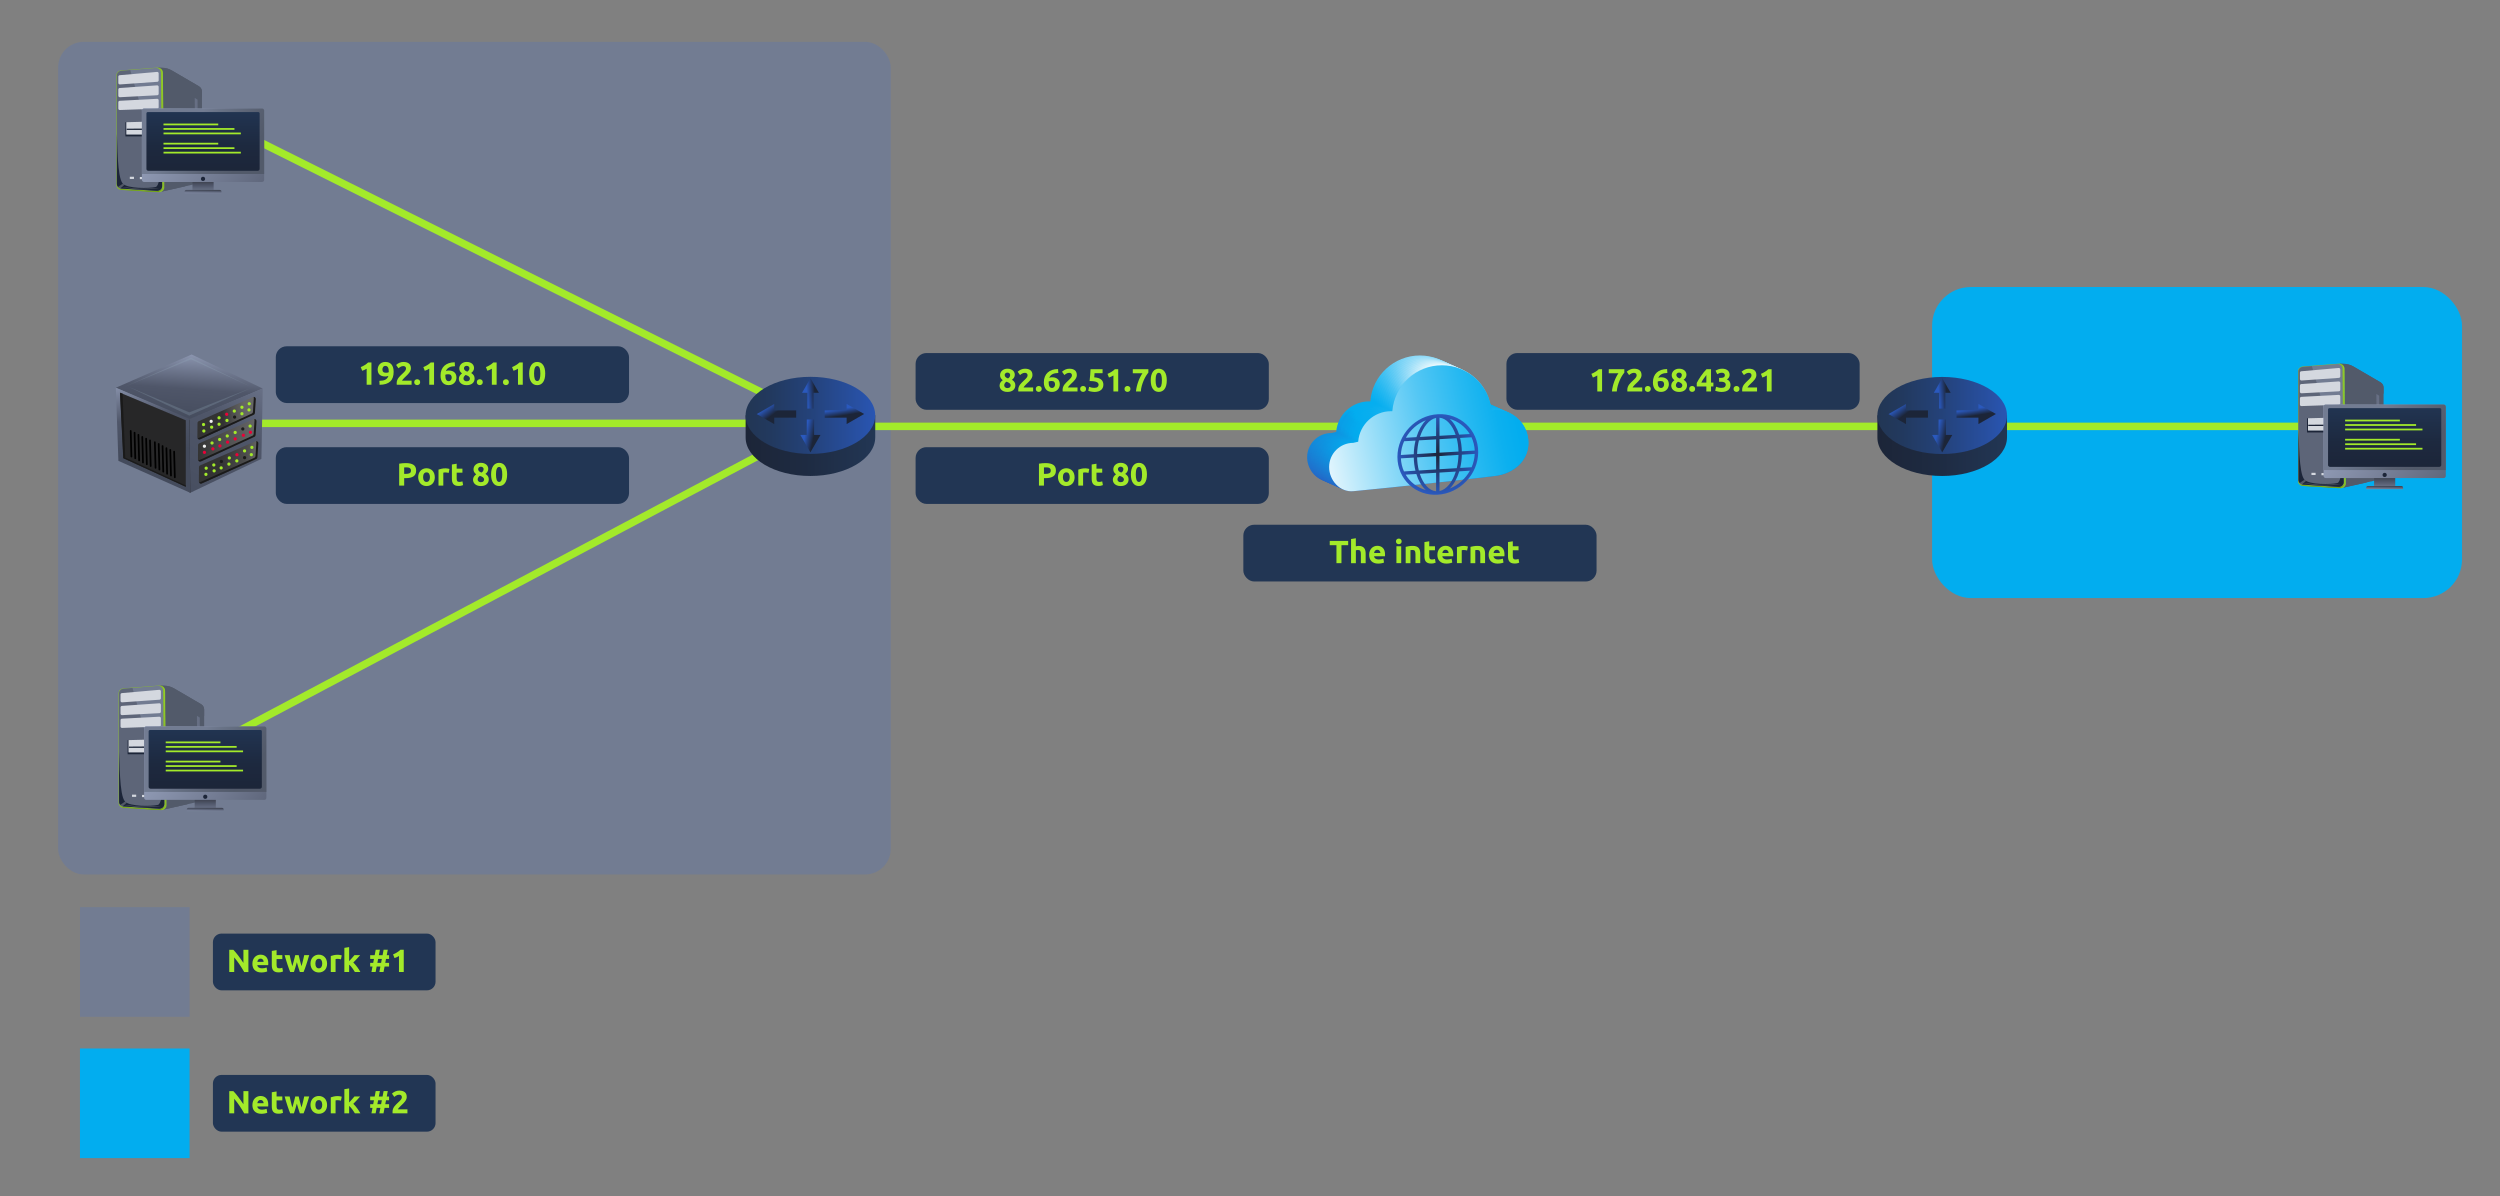 <?xml version="1.0" encoding="UTF-8"?>
<svg id="Layer_1" data-name="Layer 1" xmlns="http://www.w3.org/2000/svg" width="1672.02" height="800" xmlns:xlink="http://www.w3.org/1999/xlink" viewBox="0 0 1672.02 800">
  <rect x="0" y="0" width="1672.02" height="800" fill="#808080" stroke="none"/>
  <defs>
    <linearGradient id="linear-gradient" x1="135.79" y1="153.05" x2="135.79" y2="109.1" gradientUnits="userSpaceOnUse">
      <stop offset=".42" stop-color="#9da8c4"/>
      <stop offset=".66" stop-color="#4f5669"/>
      <stop offset=".84" stop-color="#1a1a1a"/>
    </linearGradient>
    <linearGradient id="linear-gradient-2" x1="100.36" y1="71.54" x2="263.58" y2="189.5" gradientUnits="userSpaceOnUse">
      <stop offset="0" stop-color="#9da8c4"/>
      <stop offset=".57" stop-color="#4f5669"/>
      <stop offset="1" stop-color="#444b5c"/>
    </linearGradient>
    <linearGradient id="linear-gradient-3" x1="165.29" y1="118.48" x2="105.59" y2="70.61" gradientUnits="userSpaceOnUse">
      <stop offset=".12" stop-color="#525a6a"/>
      <stop offset=".29" stop-color="#586071"/>
      <stop offset=".55" stop-color="#687286"/>
      <stop offset=".66" stop-color="#727c92"/>
    </linearGradient>
    <linearGradient id="linear-gradient-4" x1="3683.7" y1="3407.94" x2="3683.54" y2="3418.59" gradientTransform="translate(-3547.81 -3286.49)" xlink:href="#linear-gradient"/>
    <linearGradient id="linear-gradient-5" x1="135.79" y1="125.78" x2="135.79" y2="43.31" gradientUnits="userSpaceOnUse">
      <stop offset=".12" stop-color="#1c2538"/>
      <stop offset=".34" stop-color="#1d293f"/>
      <stop offset=".66" stop-color="#223654"/>
    </linearGradient>
    <linearGradient id="linear-gradient-6" x1="137.27" y1="566.31" x2="137.27" y2="522.36" xlink:href="#linear-gradient"/>
    <linearGradient id="linear-gradient-7" x1="101.84" y1="484.81" x2="265.05" y2="602.76" xlink:href="#linear-gradient-2"/>
    <linearGradient id="linear-gradient-8" x1="166.76" y1="531.75" x2="107.06" y2="483.88" xlink:href="#linear-gradient-3"/>
    <linearGradient id="linear-gradient-9" x1="3682.22" y1="2994.67" x2="3682.06" y2="3005.32" gradientTransform="translate(-3544.86 -2459.96)" xlink:href="#linear-gradient"/>
    <linearGradient id="linear-gradient-10" x1="137.27" y1="539.04" x2="137.27" y2="456.57" xlink:href="#linear-gradient-5"/>
    <linearGradient id="linear-gradient-11" x1="128.68" y1="230.01" x2="124.89" y2="283.08" xlink:href="#linear-gradient-2"/>
    <linearGradient id="linear-gradient-12" x1="94.59" y1="245.69" x2="104.63" y2="303.68" xlink:href="#linear-gradient-2"/>
    <linearGradient id="linear-gradient-13" x1="210.05" y1="198.26" x2="114.37" y2="352.18" xlink:href="#linear-gradient-2"/>
    <linearGradient id="linear-gradient-14" x1="-1100.48" y1="283.9" x2="-1085.38" y2="286.53" gradientTransform="translate(-916.32 -74.01) rotate(-176.41) scale(1 -1)" gradientUnits="userSpaceOnUse">
      <stop offset="0" stop-color="#666"/>
      <stop offset=".57" stop-color="#4d4d4d"/>
      <stop offset="1" stop-color="#333"/>
    </linearGradient>
    <linearGradient id="linear-gradient-15" x1="-1107.94" y1="300.83" x2="-1070.03" y2="300.83" xlink:href="#linear-gradient-14"/>
    <linearGradient id="linear-gradient-16" x1="-1110.14" y1="315.51" x2="-1071.54" y2="315.51" gradientTransform="translate(-916.32 -74.01) rotate(-176.41) scale(1 -1)" gradientUnits="userSpaceOnUse">
      <stop offset="0" stop-color="#666"/>
      <stop offset=".19" stop-color="#4d4d4d"/>
      <stop offset=".65" stop-color="#333"/>
    </linearGradient>
    <linearGradient id="linear-gradient-17" x1="1594.88" y1="351.06" x2="1594.88" y2="307.11" xlink:href="#linear-gradient"/>
    <linearGradient id="linear-gradient-18" x1="1559.45" y1="269.55" x2="1722.66" y2="387.51" xlink:href="#linear-gradient-2"/>
    <linearGradient id="linear-gradient-19" x1="1624.37" y1="316.49" x2="1564.67" y2="268.62" xlink:href="#linear-gradient-3"/>
    <linearGradient id="linear-gradient-20" x1="2224.61" y1="3209.93" x2="2224.45" y2="3220.58" gradientTransform="translate(-629.64 -2890.47)" xlink:href="#linear-gradient"/>
    <linearGradient id="linear-gradient-21" x1="1594.88" y1="323.79" x2="1594.88" y2="241.32" xlink:href="#linear-gradient-5"/>
    <linearGradient id="linear-gradient-22" x1="273.34" y1="412.06" x2="360.03" y2="412.06" gradientTransform="translate(225.33 -114.03)" gradientUnits="userSpaceOnUse">
      <stop offset="0" stop-color="#1c2538"/>
      <stop offset=".46" stop-color="#1e2b42"/>
      <stop offset="1" stop-color="#223654"/>
    </linearGradient>
    <linearGradient id="linear-gradient-23" x1="273.35" y1="391.79" x2="367.98" y2="391.79" gradientTransform="translate(226.05 -114.61) rotate(.1)" gradientUnits="userSpaceOnUse">
      <stop offset="0" stop-color="#223654"/>
      <stop offset=".17" stop-color="#22395e"/>
      <stop offset=".45" stop-color="#244279"/>
      <stop offset=".82" stop-color="#2851a6"/>
      <stop offset="1" stop-color="#2a59be"/>
    </linearGradient>
    <linearGradient id="linear-gradient-24" x1="725.54" y1="-157.59" x2="728.8" y2="-150.57" gradientTransform="translate(-161.53 575.82) rotate(-12.06)" gradientUnits="userSpaceOnUse">
      <stop offset="0" stop-color="#2a59be"/>
      <stop offset=".89" stop-color="#1c2538"/>
    </linearGradient>
    <linearGradient id="linear-gradient-25" x1="772.71" y1="-144.45" x2="772.43" y2="-138.76" gradientTransform="translate(-161.53 575.82) rotate(-12.06)" gradientUnits="userSpaceOnUse">
      <stop offset="0" stop-color="#2a59be"/>
      <stop offset=".83" stop-color="#1c2538"/>
    </linearGradient>
    <linearGradient id="linear-gradient-26" x1="744.04" y1="-132.79" x2="750.33" y2="-129.93" gradientTransform="translate(-161.53 575.82) rotate(-12.06)" gradientUnits="userSpaceOnUse">
      <stop offset="0" stop-color="#2a59be"/>
      <stop offset=".89" stop-color="#1c2538"/>
    </linearGradient>
    <linearGradient id="linear-gradient-27" x1="750.99" y1="-159" x2="756.95" y2="-158.15" xlink:href="#linear-gradient-24"/>
    <linearGradient id="linear-gradient-28" x1="1030.28" y1="412.06" x2="1116.98" y2="412.06" xlink:href="#linear-gradient-22"/>
    <linearGradient id="linear-gradient-29" x1="1030.29" y1="391.79" x2="1124.93" y2="391.79" gradientTransform="translate(226.05 -115.99) rotate(.1)" xlink:href="#linear-gradient-23"/>
    <linearGradient id="linear-gradient-30" x1="1465.77" y1=".62" x2="1469.03" y2="7.64" xlink:href="#linear-gradient-24"/>
    <linearGradient id="linear-gradient-31" x1="1512.94" y1="13.76" x2="1512.66" y2="19.44" xlink:href="#linear-gradient-25"/>
    <linearGradient id="linear-gradient-32" x1="1484.27" y1="25.42" x2="1490.55" y2="28.28" xlink:href="#linear-gradient-26"/>
    <linearGradient id="linear-gradient-33" x1="1491.22" y1="-.79" x2="1497.17" y2=".06" xlink:href="#linear-gradient-24"/>
    <linearGradient id="linear-gradient-34" x1="940.86" y1="328.4" x2="940.86" y2="225.26" gradientUnits="userSpaceOnUse">
      <stop offset="0" stop-color="#2a59be"/>
      <stop offset=".54" stop-color="#02adef"/>
      <stop offset=".6" stop-color="#06aeef"/>
      <stop offset=".65" stop-color="#12b2f0"/>
      <stop offset=".71" stop-color="#27b9f1"/>
      <stop offset=".77" stop-color="#44c2f3"/>
      <stop offset=".83" stop-color="#6acef5"/>
      <stop offset=".89" stop-color="#98ddf8"/>
      <stop offset=".95" stop-color="#cdeffb"/>
      <stop offset="1" stop-color="#fff"/>
    </linearGradient>
    <linearGradient id="linear-gradient-35" x1="942.19" y1="329" x2="942.19" y2="226.95" gradientUnits="userSpaceOnUse">
      <stop offset="0" stop-color="#2a59be"/>
      <stop offset=".44" stop-color="#099ee7"/>
      <stop offset=".5" stop-color="#07a0e8"/>
      <stop offset=".53" stop-color="#03a8ec"/>
      <stop offset=".54" stop-color="#02adef"/>
      <stop offset=".6" stop-color="#06aeef"/>
      <stop offset=".65" stop-color="#12b2f0"/>
      <stop offset=".71" stop-color="#27b9f1"/>
      <stop offset=".77" stop-color="#44c2f3"/>
      <stop offset=".83" stop-color="#6acef5"/>
      <stop offset=".89" stop-color="#98ddf8"/>
      <stop offset=".95" stop-color="#cdeffb"/>
      <stop offset="1" stop-color="#fff"/>
    </linearGradient>
    <linearGradient id="linear-gradient-36" x1="943.53" y1="329.59" x2="943.53" y2="228.64" gradientUnits="userSpaceOnUse">
      <stop offset="0" stop-color="#2a59be"/>
      <stop offset=".44" stop-color="#09a0e8"/>
      <stop offset=".5" stop-color="#07a2e9"/>
      <stop offset=".54" stop-color="#03aaed"/>
      <stop offset=".54" stop-color="#02adef"/>
      <stop offset=".6" stop-color="#06aeef"/>
      <stop offset=".65" stop-color="#12b2f0"/>
      <stop offset=".71" stop-color="#27b9f1"/>
      <stop offset=".77" stop-color="#44c2f3"/>
      <stop offset=".83" stop-color="#6acef5"/>
      <stop offset=".89" stop-color="#98ddf8"/>
      <stop offset=".95" stop-color="#cdeffb"/>
      <stop offset="1" stop-color="#fff"/>
    </linearGradient>
    <linearGradient id="linear-gradient-37" x1="944.87" y1="330.19" x2="944.87" y2="230.32" gradientUnits="userSpaceOnUse">
      <stop offset="0" stop-color="#2a59be"/>
      <stop offset=".44" stop-color="#08a1e8"/>
      <stop offset=".5" stop-color="#06a3e9"/>
      <stop offset=".54" stop-color="#02abee"/>
      <stop offset=".54" stop-color="#02adef"/>
      <stop offset=".6" stop-color="#06aeef"/>
      <stop offset=".65" stop-color="#12b2f0"/>
      <stop offset=".71" stop-color="#27b9f1"/>
      <stop offset=".77" stop-color="#44c2f3"/>
      <stop offset=".83" stop-color="#6acef5"/>
      <stop offset=".89" stop-color="#98ddf8"/>
      <stop offset=".95" stop-color="#cdeffb"/>
      <stop offset="1" stop-color="#fff"/>
    </linearGradient>
    <linearGradient id="linear-gradient-38" x1="946.21" y1="330.79" x2="946.21" y2="232.01" gradientUnits="userSpaceOnUse">
      <stop offset="0" stop-color="#2a59be"/>
      <stop offset=".44" stop-color="#07a3e9"/>
      <stop offset=".51" stop-color="#05a5ea"/>
      <stop offset=".54" stop-color="#02adef"/>
      <stop offset=".6" stop-color="#06aeef"/>
      <stop offset=".65" stop-color="#12b2f0"/>
      <stop offset=".71" stop-color="#27b9f1"/>
      <stop offset=".77" stop-color="#44c2f3"/>
      <stop offset=".83" stop-color="#6acef5"/>
      <stop offset=".89" stop-color="#98ddf8"/>
      <stop offset=".95" stop-color="#cdeffb"/>
      <stop offset="1" stop-color="#fff"/>
    </linearGradient>
    <linearGradient id="linear-gradient-39" x1="947.54" y1="331.38" x2="947.54" y2="233.7" gradientUnits="userSpaceOnUse">
      <stop offset="0" stop-color="#2a59be"/>
      <stop offset=".44" stop-color="#06a4ea"/>
      <stop offset=".51" stop-color="#04a6eb"/>
      <stop offset=".54" stop-color="#02adef"/>
      <stop offset=".6" stop-color="#06aeef"/>
      <stop offset=".65" stop-color="#12b2f0"/>
      <stop offset=".71" stop-color="#27b9f1"/>
      <stop offset=".77" stop-color="#44c2f3"/>
      <stop offset=".83" stop-color="#6acef5"/>
      <stop offset=".89" stop-color="#98ddf8"/>
      <stop offset=".95" stop-color="#cdeffb"/>
      <stop offset="1" stop-color="#fff"/>
    </linearGradient>
    <linearGradient id="linear-gradient-40" x1="948.88" y1="331.98" x2="948.88" y2="235.38" gradientUnits="userSpaceOnUse">
      <stop offset="0" stop-color="#2a59be"/>
      <stop offset=".44" stop-color="#06a6eb"/>
      <stop offset=".51" stop-color="#04a8ec"/>
      <stop offset=".54" stop-color="#03adef"/>
      <stop offset=".6" stop-color="#07aeef"/>
      <stop offset=".65" stop-color="#13b2f0"/>
      <stop offset=".71" stop-color="#28b9f1"/>
      <stop offset=".77" stop-color="#45c2f3"/>
      <stop offset=".83" stop-color="#6bcef5"/>
      <stop offset=".89" stop-color="#99ddf8"/>
      <stop offset=".95" stop-color="#ceeffb"/>
      <stop offset="1" stop-color="#fff"/>
    </linearGradient>
    <linearGradient id="linear-gradient-41" x1="950.22" y1="332.57" x2="950.22" y2="237.07" gradientUnits="userSpaceOnUse">
      <stop offset="0" stop-color="#2a59be"/>
      <stop offset=".44" stop-color="#05a7ec"/>
      <stop offset=".52" stop-color="#04a9ed"/>
      <stop offset=".54" stop-color="#03adef"/>
      <stop offset=".6" stop-color="#07aeef"/>
      <stop offset=".65" stop-color="#13b2f0"/>
      <stop offset=".71" stop-color="#28b9f1"/>
      <stop offset=".77" stop-color="#45c2f3"/>
      <stop offset=".83" stop-color="#6bcef5"/>
      <stop offset=".89" stop-color="#99ddf8"/>
      <stop offset=".95" stop-color="#ceeffb"/>
      <stop offset="1" stop-color="#fff"/>
    </linearGradient>
    <linearGradient id="linear-gradient-42" x1="951.56" y1="333.17" x2="951.56" y2="238.76" gradientUnits="userSpaceOnUse">
      <stop offset="0" stop-color="#2a59be"/>
      <stop offset=".44" stop-color="#04a9ed"/>
      <stop offset=".53" stop-color="#03abee"/>
      <stop offset=".54" stop-color="#03adef"/>
      <stop offset=".6" stop-color="#07aeef"/>
      <stop offset=".65" stop-color="#13b2f0"/>
      <stop offset=".71" stop-color="#28b9f1"/>
      <stop offset=".77" stop-color="#45c2f3"/>
      <stop offset=".83" stop-color="#6bcef5"/>
      <stop offset=".89" stop-color="#99ddf8"/>
      <stop offset=".95" stop-color="#ceeffb"/>
      <stop offset="1" stop-color="#fff"/>
    </linearGradient>
    <linearGradient id="linear-gradient-43" x1="952.89" y1="333.77" x2="952.89" y2="240.44" gradientUnits="userSpaceOnUse">
      <stop offset="0" stop-color="#2a59be"/>
      <stop offset=".44" stop-color="#03aaed"/>
      <stop offset=".54" stop-color="#03acee"/>
      <stop offset=".54" stop-color="#03adef"/>
      <stop offset=".6" stop-color="#07aeef"/>
      <stop offset=".65" stop-color="#13b2f0"/>
      <stop offset=".71" stop-color="#28b9f1"/>
      <stop offset=".77" stop-color="#45c2f3"/>
      <stop offset=".83" stop-color="#6bcef5"/>
      <stop offset=".89" stop-color="#99ddf8"/>
      <stop offset=".95" stop-color="#ceeffb"/>
      <stop offset="1" stop-color="#fff"/>
    </linearGradient>
    <linearGradient id="linear-gradient-44" x1="954.23" y1="334.36" x2="954.23" y2="242.13" gradientUnits="userSpaceOnUse">
      <stop offset="0" stop-color="#2a59be"/>
      <stop offset=".44" stop-color="#03acee"/>
      <stop offset=".54" stop-color="#03adef"/>
      <stop offset=".6" stop-color="#07aeef"/>
      <stop offset=".65" stop-color="#13b2f0"/>
      <stop offset=".71" stop-color="#28b9f1"/>
      <stop offset=".77" stop-color="#45c2f3"/>
      <stop offset=".83" stop-color="#6bcef5"/>
      <stop offset=".89" stop-color="#99ddf8"/>
      <stop offset=".95" stop-color="#ceeffb"/>
      <stop offset="1" stop-color="#fff"/>
    </linearGradient>
    <linearGradient id="linear-gradient-45" x1="955.57" y1="334.96" x2="955.57" y2="243.82" gradientUnits="userSpaceOnUse">
      <stop offset="0" stop-color="#2a59be"/>
      <stop offset=".44" stop-color="#02adef"/>
      <stop offset=".57" stop-color="#04adef"/>
      <stop offset=".64" stop-color="#0cb0ef"/>
      <stop offset=".71" stop-color="#1bb5f0"/>
      <stop offset=".76" stop-color="#2fbbf1"/>
      <stop offset=".81" stop-color="#4ac4f3"/>
      <stop offset=".86" stop-color="#6acef5"/>
      <stop offset=".91" stop-color="#90dbf8"/>
      <stop offset=".95" stop-color="#bde9fa"/>
      <stop offset=".99" stop-color="#eef9fd"/>
      <stop offset="1" stop-color="#fff"/>
    </linearGradient>
    <linearGradient id="linear-gradient-46" x1="1013.56" y1="274.23" x2="873.48" y2="304.41" gradientUnits="userSpaceOnUse">
      <stop offset="0" stop-color="#02adef"/>
      <stop offset=".09" stop-color="#0cb0ef"/>
      <stop offset=".23" stop-color="#27b9f1"/>
      <stop offset=".43" stop-color="#54c7f4"/>
      <stop offset=".65" stop-color="#93dcf8"/>
      <stop offset=".91" stop-color="#e1f5fd"/>
      <stop offset="1" stop-color="#fff"/>
    </linearGradient>
    <radialGradient id="radial-gradient" cx="961.62" cy="303.95" fx="961.62" fy="303.95" r="26.99" gradientUnits="userSpaceOnUse">
      <stop offset="0" stop-color="#1c2538"/>
      <stop offset="1" stop-color="#2a59be"/>
    </radialGradient>
  </defs>
  <rect x="1292.2" y="191.97" width="354.43" height="208.03" rx="25.87" ry="25.87" style="fill: #02adef;"/>
  <rect x="38.87" y="27.98" width="556.86" height="556.86" rx="17.15" ry="17.15" style="fill: #727c92;"/>
  <line x1="532.49" y1="273.96" x2="161.08" y2="88.65" style="fill: none; stroke: #a3ea2a; stroke-miterlimit: 10; stroke-width: 5px;"/>
  <line x1="517.81" y1="283.14" x2="126.61" y2="283.14" style="fill: none; stroke: #a3ea2a; stroke-miterlimit: 10; stroke-width: 5px;"/>
  <line x1="130.2" y1="504.48" x2="519.3" y2="298.44" style="fill: none; stroke: #a3ea2a; stroke-miterlimit: 10; stroke-width: 5px;"/>
  <g id="Desktop_variation" data-name="Desktop variation">
    <g>
      <g id="Desktop_Computer" data-name="Desktop Computer">
        <g>
          <path d="m135.07,61.25v57.55c0,1.92-1.33,3.58-3.2,4l-7.95,1.79-16.06,3.62c.5-.16,1.99-.96,2.03-5.01.02-2.17-.24-17.33-.53-33.5-.3-16.6-.64-34.26-.75-39.96-.02-.78-.24-1.54-.65-2.19-.35-.56-.83-1.05-1.42-1.41-.09-.05-.17-.1-.26-.15-.31-.17-.64-.32-.98-.41l.74-.03,2.39-.1c2.22-.09,4.42.45,6.33,1.57l18.27,10.67c1.26.74,2.03,2.09,2.03,3.54Z" style="fill: #525a6a;"/>
          <path d="m123.91,124.6l-16.06,3.62c.5-.16,1.99-.96,2.03-5.01.02-2.17-.24-17.33-.53-33.5.96,5.01,6.06,29.64,14.57,34.89Z" style="fill: #525a6a;"/>
          <path d="m135.07,61.25v4.4c-3.65-7.87-20.19-16.68-22.8-17.24-1.75-.37-3.35-.67-4.31-.84-.59-.11-.94-.17-.94-.17l-.74-1.4-.54-.87,2.2.07c2.56.08,5.06.8,7.26,2.09l17.84,10.42c1.26.74,2.03,2.09,2.03,3.54Z" style="fill: #525a6a;"/>
          <path d="m107.84,128.21c-.1.03-.16.04-.16.04l.16-.04Z" style="fill: #2c2c2c;"/>
          <path d="m81,47.11l24.15-1.9c2.01-.16,3.73,1.3,3.76,3.16l.97,76.93c.02,1.87-1.68,3.36-3.69,3.24l-25.11-1.53c-1.82-.11-3.24-1.51-3.24-3.21V50.31c0-1.67,1.38-3.06,3.17-3.2Z" style="fill: #89bd27;"/>
          <path d="m108.45,124.48c.02,1.84-1.58,3.32-3.49,3.2l-23.74-1.51c-1.72-.11-3.07-1.49-3.07-3.16V50.48c0-1.65,1.31-3.02,3.01-3.16l6.01-.49,16.86-1.38c1.9-.16,3.54,1.28,3.56,3.12l.33,34.13.49,38.71.04,3.07Z" style="fill: #727c92;"/>
          <path d="m108.45,124.43c.02,1.84-1.58,3.32-3.49,3.2l-23.74-1.51c-1.72-.11-3.07-1.49-3.07-3.16V50.52c0-1.64,1.31-3.02,3-3.16l6-.49,21.25,74.49.04,3.06Z" style="fill: #525a6a; opacity: .65;"/>
          <path d="m79.14,51.25v4.27c0,.55.49.99,1.06.95l25.01-1.76c.52-.04.91-.45.91-.95v-4.71c0-.56-.5-1-1.08-.95l-25.01,2.2c-.51.04-.9.46-.9.95Z" style="fill: #d4d8df;"/>
          <path d="m79.14,59.8v4.27c0,.55.48.98,1.04.95l25.01-1.32c.52-.03.93-.45.93-.95v-4.71c0-.55-.49-.99-1.06-.95l-25.01,1.76c-.52.04-.91.45-.91.95Z" style="fill: #d4d8df;"/>
          <path d="m79.14,68.36v4.27c0,.54.46.97,1.02.95l25.01-.88c.53-.02.95-.44.95-.95v-4.71c0-.55-.48-.98-1.04-.95l-25.01,1.32c-.52.03-.93.45-.93.95Z" style="fill: #d4d8df;"/>
          <polygon points="101.87 89.91 101.87 91.22 83.88 91.22 83.88 81.73 84.53 81.71 84.53 89.91 101.87 89.91" style="fill: #1c2538;"/>
          <polygon points="101.87 81.28 101.87 89.91 84.53 89.91 84.53 81.74 101.87 81.28" style="fill: #d4d8df;"/>
          <polyline points="86.82 118.21 86.82 119.68 89.6 119.68 89.6 118.21 86.82 118.21" style="fill: #d4d8df;"/>
          <polyline points="93.53 118.37 93.53 119.84 96.8 119.84 96.8 118.37 93.53 118.37" style="fill: #d4d8df;"/>
          <polygon points="101.87 85.93 84.7 86.07 84.7 86.92 101.87 86.92 101.87 85.93" style="fill: #1c2538;"/>
          <path d="m108.42,124.44c.02,1.84-1.58,3.31-3.48,3.2l-23.72-1.51c-1.72-.11-3.06-1.49-3.06-3.16v-33.48c.46,5.44.05,29.13,3.99,33.32,3.19,3.4,17.46,3.27,21.97,2.24,4.44-1.02,3.66-29.42,3.8-42.31l.5,41.69Z" style="fill: #1c2538;"/>
          <polygon points="132.13 66.67 132.34 117.98 130.66 118.38 130.24 65.46 132.13 66.67" style="fill: #727c92; opacity: .65;"/>
          <path d="m82.17,122.84l-2.98,2.01-.3.14s.38.73,1.55,1.06l2.75-2.38s-.93-.6-1.02-.81Z" style="fill: #e8e8e8; opacity: .26;"/>
          <path d="m78.73,125.84s1.96,1.06,2.91,1.13l22.47,1.45c1.02.07,2.11-.1,2.97-.65l1.75-1.52-.09-.02-1.41.9c-1.13.72-2.53.97-3.87.89l-21.59-1.31c-1-.06-3.15-.86-3.15-.86h0Z" style="fill: #64930a;"/>
          <path d="m81.92,125.05s4.88,1.34,11.05,1.52c6.17.18,11.81-.4,13.38-.85,0,0-9.98.62-13.38.49-3.4-.13-11.28-1.25-11.28-1.25" style="fill: #e8e8e8; opacity: .26;"/>
          <path d="m106.97,45.97s1.09.91,1.09,2.09c0,1.18.36,27.56.36,27.56,0,0,.81-25.58.5-27.3-.32-1.73-1.95-2.35-1.95-2.35Z" style="fill: #a3ea2a; opacity: .36;"/>
        </g>
      </g>
      <rect x="128.73" y="116.69" width="14.14" height="11.39" style="fill: url(#linear-gradient);"/>
      <rect x="94.91" y="72.58" width="81.76" height="49.13" rx="1.38" ry="1.38" style="fill: url(#linear-gradient-2);"/>
      <path d="m176.67,73.96v42.41h-81.76v-42.41c0-.76.62-1.38,1.38-1.38h79.01c.76,0,1.38.62,1.38,1.38Z" style="fill: url(#linear-gradient-3);"/>
      <path d="m123.45,127.03h24.68v1.05c0,.6-.49,1.08-1.08,1.08h-22.51c-.6,0-1.08-.49-1.08-1.08v-1.05h0Z" transform="translate(271.59 256.2) rotate(180)" style="fill: url(#linear-gradient-4);"/>
      <circle cx="135.79" cy="119.63" r="1.41" style="fill: #1c2538;"/>
      <path d="m97.93,112.99v-37.14c0-.5.4-.9.9-.9h73.92c.5,0,.9.4.9.9v37.14c0,.68-.57,1.23-1.28,1.23h-73.17c-.71,0-1.28-.55-1.28-1.23Z" style="fill: url(#linear-gradient-5);"/>
      <rect x="109.34" y="82.64" width="36.62" height="1.18" style="fill: #a3ea2a;"/>
      <rect x="109.36" y="85.65" width="47.44" height="1.18" style="fill: #a3ea2a;"/>
      <rect x="109.36" y="88.65" width="51.72" height="1.18" style="fill: #a3ea2a;"/>
      <rect x="109.34" y="95.48" width="36.62" height="1.18" style="fill: #a3ea2a;"/>
      <rect x="109.36" y="98.49" width="47.44" height="1.18" style="fill: #a3ea2a;"/>
      <rect x="109.36" y="101.49" width="51.72" height="1.18" style="fill: #a3ea2a;"/>
    </g>
  </g>
  <g id="Desktop_variation-2" data-name="Desktop variation">
    <g>
      <g id="Desktop_Computer-2" data-name="Desktop Computer">
        <g>
          <path d="m136.55,474.52v57.55c0,1.92-1.33,3.58-3.2,4l-7.95,1.79-16.06,3.62c.5-.16,1.99-.96,2.03-5.01.02-2.17-.24-17.33-.53-33.5-.3-16.6-.64-34.26-.75-39.96-.02-.78-.24-1.54-.65-2.19-.35-.56-.83-1.05-1.42-1.41-.09-.05-.17-.1-.26-.15-.31-.17-.64-.32-.98-.41l.74-.03,2.39-.1c2.22-.09,4.42.45,6.33,1.57l18.27,10.67c1.26.74,2.03,2.09,2.03,3.54Z" style="fill: #525a6a;"/>
          <path d="m125.38,537.86l-16.06,3.62c.5-.16,1.99-.96,2.03-5.01.02-2.17-.24-17.33-.53-33.5.96,5.01,6.06,29.64,14.57,34.89Z" style="fill: #525a6a;"/>
          <path d="m136.55,474.52v4.4c-3.65-7.87-20.19-16.68-22.8-17.24-1.75-.37-3.35-.67-4.31-.84-.59-.11-.94-.17-.94-.17l-.74-1.4-.54-.87,2.2.07c2.56.08,5.06.8,7.26,2.09l17.84,10.42c1.26.74,2.03,2.09,2.03,3.54Z" style="fill: #525a6a;"/>
          <path d="m109.32,541.48c-.1.03-.16.04-.16.04l.16-.04Z" style="fill: #2c2c2c;"/>
          <path d="m82.47,460.38l24.15-1.9c2.01-.16,3.73,1.3,3.76,3.16l.97,76.93c.02,1.87-1.68,3.36-3.69,3.24l-25.11-1.53c-1.82-.11-3.24-1.51-3.24-3.21v-73.5c0-1.67,1.38-3.06,3.17-3.2Z" style="fill: #89bd27;"/>
          <path d="m109.92,537.75c.02,1.84-1.58,3.32-3.49,3.2l-23.74-1.51c-1.72-.11-3.07-1.49-3.07-3.16v-72.53c0-1.65,1.31-3.02,3.01-3.16l6.01-.49,16.86-1.38c1.9-.16,3.54,1.28,3.56,3.12l.33,34.13.49,38.71.04,3.07Z" style="fill: #727c92;"/>
          <path d="m109.92,537.7c.02,1.84-1.58,3.32-3.49,3.2l-23.74-1.51c-1.72-.11-3.07-1.49-3.07-3.16v-72.44c0-1.64,1.31-3.02,3-3.16l6-.49,21.25,74.49.04,3.06Z" style="fill: #525a6a; opacity: .65;"/>
          <path d="m80.61,464.51v4.27c0,.55.49.99,1.06.95l25.01-1.76c.52-.04.91-.45.91-.95v-4.71c0-.56-.5-1-1.08-.95l-25.01,2.2c-.51.04-.9.46-.9.95Z" style="fill: #d4d8df;"/>
          <path d="m80.61,473.07v4.27c0,.55.48.98,1.04.95l25.01-1.32c.52-.03.93-.45.93-.95v-4.71c0-.55-.49-.99-1.06-.95l-25.01,1.76c-.52.04-.91.45-.91.95Z" style="fill: #d4d8df;"/>
          <path d="m80.61,481.62v4.27c0,.54.46.97,1.02.95l25.01-.88c.53-.02.95-.44.95-.95v-4.71c0-.55-.48-.98-1.04-.95l-25.01,1.32c-.52.03-.93.45-.93.95Z" style="fill: #d4d8df;"/>
          <polygon points="103.35 503.18 103.35 504.48 85.35 504.48 85.35 495 86.01 494.98 86.01 503.18 103.35 503.18" style="fill: #1c2538;"/>
          <polygon points="103.35 494.54 103.35 503.18 86.01 503.18 86.01 495 103.35 494.54" style="fill: #d4d8df;"/>
          <polyline points="88.3 531.47 88.3 532.94 91.08 532.94 91.08 531.47 88.3 531.47" style="fill: #d4d8df;"/>
          <polyline points="95 531.64 95 533.11 98.28 533.11 98.28 531.64 95 531.64" style="fill: #d4d8df;"/>
          <polygon points="103.35 499.2 86.17 499.33 86.17 500.19 103.35 500.19 103.35 499.2" style="fill: #1c2538;"/>
          <path d="m109.9,537.7c.02,1.84-1.58,3.31-3.48,3.2l-23.72-1.51c-1.72-.11-3.06-1.49-3.06-3.16v-33.48c.46,5.44.05,29.13,3.99,33.32,3.19,3.4,17.46,3.27,21.97,2.24,4.44-1.02,3.66-29.42,3.8-42.31l.5,41.69Z" style="fill: #1c2538;"/>
          <polygon points="133.6 479.94 133.81 531.24 132.13 531.65 131.72 478.73 133.6 479.94" style="fill: #727c92; opacity: .65;"/>
          <path d="m83.64,536.11l-2.98,2.01-.3.14s.38.73,1.55,1.06l2.75-2.38s-.93-.6-1.02-.81Z" style="fill: #e8e8e8; opacity: .26;"/>
          <path d="m80.21,539.1s1.96,1.06,2.91,1.13l22.47,1.45c1.02.07,2.11-.1,2.97-.65l1.75-1.52-.09-.02-1.41.9c-1.13.72-2.53.97-3.87.89l-21.59-1.31c-1-.06-3.15-.86-3.15-.86h0Z" style="fill: #64930a;"/>
          <path d="m83.39,538.32s4.88,1.34,11.05,1.52c6.17.18,11.81-.4,13.38-.85,0,0-9.98.62-13.38.49-3.4-.13-11.28-1.25-11.28-1.25" style="fill: #e8e8e8; opacity: .26;"/>
          <path d="m108.45,459.23s1.09.91,1.09,2.09c0,1.18.36,27.56.36,27.56,0,0,.81-25.58.5-27.3-.32-1.73-1.95-2.35-1.95-2.35Z" style="fill: #a3ea2a; opacity: .36;"/>
        </g>
      </g>
      <rect x="130.2" y="529.95" width="14.14" height="11.39" style="fill: url(#linear-gradient-6);"/>
      <rect x="96.39" y="485.85" width="81.76" height="49.13" rx="1.38" ry="1.38" style="fill: url(#linear-gradient-7);"/>
      <path d="m178.15,487.23v42.41h-81.76v-42.41c0-.76.62-1.38,1.38-1.38h79.01c.76,0,1.38.62,1.38,1.38Z" style="fill: url(#linear-gradient-8);"/>
      <path d="m124.93,540.3h24.68v1.05c0,.6-.49,1.08-1.08,1.08h-22.51c-.6,0-1.08-.49-1.08-1.08v-1.05h0Z" transform="translate(274.54 1082.73) rotate(180)" style="fill: url(#linear-gradient-9);"/>
      <circle cx="137.27" cy="532.89" r="1.41" style="fill: #1c2538;"/>
      <path d="m99.41,526.26v-37.14c0-.5.4-.9.9-.9h73.92c.5,0,.9.4.9.9v37.14c0,.68-.57,1.23-1.28,1.23h-73.17c-.71,0-1.28-.55-1.28-1.23Z" style="fill: url(#linear-gradient-10);"/>
      <rect x="110.82" y="495.91" width="36.62" height="1.18" style="fill: #a3ea2a;"/>
      <rect x="110.84" y="498.91" width="47.44" height="1.18" style="fill: #a3ea2a;"/>
      <rect x="110.84" y="501.92" width="51.72" height="1.18" style="fill: #a3ea2a;"/>
      <rect x="110.82" y="508.75" width="36.62" height="1.18" style="fill: #a3ea2a;"/>
      <rect x="110.84" y="511.75" width="47.44" height="1.18" style="fill: #a3ea2a;"/>
      <rect x="110.84" y="514.76" width="51.72" height="1.18" style="fill: #a3ea2a;"/>
    </g>
  </g>
  <g id="Mail_Server" data-name="Mail Server">
    <g id="Server_-_small" data-name="Server - small">
      <g>
        <polygon points="132.15 325.6 127.2 329.53 122.35 325.6 122.35 278.18 132.15 278.18 132.15 325.6" style="fill: #1a1a1a;"/>
        <polygon points="77.47 259.31 128.17 237.08 175.66 259.83 126.38 280.91 77.47 259.31" style="fill: url(#linear-gradient-11);"/>
        <polyline points="126.8 280.2 127.21 329.58 79.18 308.23 77.48 259.31" style="fill: url(#linear-gradient-12);"/>
        <polygon points="126.8 280.21 127.24 329.58 174.83 306.9 175.72 259.76 126.8 280.21" style="fill: url(#linear-gradient-13);"/>
        <path d="m133.95,293.79l35.76-16.41c.46-.21.76-.65.79-1.16l.59-9.34c.06-1.02-.98-1.75-1.92-1.33l-36.27,16.14c-.49.22-.81.7-.81,1.24l-.08,9.6c0,1,1.03,1.67,1.93,1.25Z" style="fill: url(#linear-gradient-14);"/>
        <path d="m132.14,293.14c.31.64,1.09.97,1.81.65l35.76-16.41c.46-.21.76-.65.79-1.15l.59-9.33c.05-.86-.67-1.52-1.46-1.45.1.2.15.43.13.68l-.59,9.33c-.03.5-.34.95-.79,1.15l-35.76,16.41c-.16.07-.31.11-.47.12Z" style="fill: #1a1a1a;"/>
        <path d="m134.34,308.59l35.76-16.41c.46-.21.76-.65.79-1.16l.59-9.34c.06-1.02-.98-1.75-1.92-1.33l-36.27,16.14c-.49.22-.81.7-.81,1.24l-.08,9.6c0,1,1.03,1.67,1.93,1.25Z" style="fill: url(#linear-gradient-15);"/>
        <path d="m132.61,307.93c.31.64,1.09.97,1.81.65l35.76-16.41c.46-.21.76-.65.79-1.15l.59-9.33c.05-.86-.67-1.52-1.46-1.45.1.2.15.43.13.68l-.59,9.33c-.03.5-.34.95-.79,1.15l-35.76,16.41c-.16.07-.31.11-.47.12Z" style="fill: #1a1a1a;"/>
        <path d="m134.93,323.33l36.45-16.36c.46-.21.76-.65.79-1.16l.59-9.34c.06-1.02-.98-1.75-1.92-1.33l-36.96,16.1c-.49.22-.81.7-.81,1.24l-.08,9.6c0,1,1.03,1.67,1.93,1.25Z" style="fill: url(#linear-gradient-16);"/>
        <path d="m133.15,322.68c.31.64,1.09.97,1.81.65l36.45-16.36c.46-.21.76-.65.79-1.15l.59-9.33c.05-.86-.67-1.52-1.46-1.45.1.2.15.43.13.68l-.59,9.33c-.03.5-.34.95-.79,1.15l-36.45,16.36c-.16.07-.31.11-.47.12Z" style="fill: #1a1a1a;"/>
        <circle cx="136.13" cy="283.94" r="1.08" style="fill: #a3ea2a;"/>
        <circle cx="136.33" cy="288.25" r="1.08" style="fill: #a3ea2a;"/>
        <circle cx="141.22" cy="281.79" r="1.08" style="fill: #f2f2f2;"/>
        <circle cx="141.55" cy="285.7" r="1.08" style="fill: #a3ea2a;"/>
        <circle cx="146.51" cy="279.43" r="1.08" style="fill: #a3ea2a;"/>
        <circle cx="146.51" cy="283.74" r="1.08" style="fill: #a3ea2a;"/>
        <circle cx="151.61" cy="277.08" r="1.08" style="fill: #eb0037;"/>
        <circle cx="151.8" cy="281.2" r="1.08" style="fill: #a3ea2a;"/>
        <circle cx="156.7" cy="274.93" r="1.08" style="fill: #a3ea2a;"/>
        <circle cx="156.9" cy="278.95" r="1.08" style="fill: #1a1a1a;"/>
        <circle cx="161.8" cy="272.38" r="1.08" style="fill: #a3ea2a;"/>
        <circle cx="161.81" cy="276.7" r="1.08" style="fill: #a3ea2a;"/>
        <circle cx="166.69" cy="270.03" r="1.08" style="fill: #a3ea2a;"/>
        <circle cx="166.52" cy="274.14" r="1.08" style="fill: #a3ea2a;"/>
        <circle cx="136.72" cy="298.44" r="1.08" style="fill: #f2f2f2;"/>
        <circle cx="136.72" cy="302.55" r="1.08" style="fill: #eb0037;"/>
        <circle cx="141.81" cy="296.28" r="1.08" style="fill: #a3ea2a;"/>
        <circle cx="142.4" cy="300.2" r="1.08" style="fill: #eb0037;"/>
        <circle cx="146.91" cy="293.93" r="1.08" style="fill: #a3ea2a;"/>
        <circle cx="147.1" cy="298.24" r="1.08" style="fill: #eb0037;"/>
        <circle cx="152" cy="291.58" r="1.08" style="fill: #a3ea2a;"/>
        <circle cx="152.2" cy="295.7" r="1.08" style="fill: #eb0037;"/>
        <circle cx="157.29" cy="289.23" r="1.08" style="fill: #a3ea2a;"/>
        <circle cx="157.29" cy="293.54" r="1.08" style="fill: #eb0037;"/>
        <circle cx="162.38" cy="286.88" r="1.08" style="fill: #1a1a1a;"/>
        <circle cx="162.76" cy="291.11" r="1.08" style="fill: #eb0037;"/>
        <circle cx="167.28" cy="284.97" r="1.08" style="fill: #a3ea2a;"/>
        <circle cx="167.48" cy="289.1" r="1.08" style="fill: #eb0037;"/>
        <circle cx="137.89" cy="313.13" r="1.08" style="fill: #a3ea2a;"/>
        <circle cx="137.72" cy="317.25" r="1.08" style="fill: #a3ea2a;"/>
        <circle cx="142.99" cy="310.98" r="1.08" style="fill: #a3ea2a;"/>
        <circle cx="143.21" cy="314.9" r="1.08" style="fill: #a3ea2a;"/>
        <circle cx="148.08" cy="308.63" r="1.08" style="fill: #1a1a1a;"/>
        <circle cx="147.91" cy="312.94" r="1.08" style="fill: #a3ea2a;"/>
        <circle cx="153.37" cy="306.28" r="1.08" style="fill: #a3ea2a;"/>
        <circle cx="153.1" cy="310.39" r="1.08" style="fill: #a3ea2a;"/>
        <circle cx="158.47" cy="304.12" r="1.08" style="fill: #eb0037;"/>
        <circle cx="158.39" cy="308.24" r="1.08" style="fill: #a3ea2a;"/>
        <circle cx="163.56" cy="301.57" r="1.08" style="fill: #a3ea2a;"/>
        <circle cx="163.57" cy="306.08" r="1.08" style="fill: #1a1a1a;"/>
        <circle cx="168.46" cy="299.22" r="1.08" style="fill: #a3ea2a;"/>
        <circle cx="168.1" cy="304.07" r="1.08" style="fill: #a3ea2a;"/>
        <polygon points="80.31 262.64 82.52 306.47 124.25 325.58 124.25 281.1 80.31 262.64" style="fill: #272728;"/>
        <polygon points="80.22 262.64 81.96 263.29 83.8 306.07 82.43 306.47 80.22 262.64" style="fill: #1a1a1a;"/>
        <polygon points="83.89 306.07 124.25 324.69 124.25 325.58 82.52 306.47 83.89 306.07" style="fill: #1a1a1a;"/>
        <line x1="87.89" y1="305.34" x2="87.42" y2="288.22" style="fill: #eb0037; stroke: #000; stroke-linecap: round; stroke-linejoin: round; stroke-width: 1.17px;"/>
        <line x1="90.47" y1="306.52" x2="90" y2="289.39" style="fill: #eb0037; stroke: #000; stroke-linecap: round; stroke-linejoin: round; stroke-width: 1.17px;"/>
        <line x1="93.05" y1="307.92" x2="92.58" y2="290.8" style="fill: #eb0037; stroke: #000; stroke-linecap: round; stroke-linejoin: round; stroke-width: 1.17px;"/>
        <line x1="95.63" y1="309.33" x2="95.16" y2="292.21" style="fill: #eb0037; stroke: #000; stroke-linecap: round; stroke-linejoin: round; stroke-width: 1.17px;"/>
        <line x1="98.21" y1="310.51" x2="97.74" y2="293.38" style="fill: #eb0037; stroke: #000; stroke-linecap: round; stroke-linejoin: round; stroke-width: 1.17px;"/>
        <line x1="100.79" y1="311.68" x2="100.32" y2="294.55" style="fill: #eb0037; stroke: #000; stroke-linecap: round; stroke-linejoin: round; stroke-width: 1.17px;"/>
        <line x1="104.03" y1="312.87" x2="103.56" y2="295.75" style="fill: #eb0037; stroke: #000; stroke-linecap: round; stroke-linejoin: round; stroke-width: 1.17px;"/>
        <line x1="106.61" y1="314.05" x2="106.14" y2="296.92" style="fill: #eb0037; stroke: #000; stroke-linecap: round; stroke-linejoin: round; stroke-width: 1.17px;"/>
        <line x1="109.19" y1="315.45" x2="108.72" y2="298.33" style="fill: #eb0037; stroke: #000; stroke-linecap: round; stroke-linejoin: round; stroke-width: 1.17px;"/>
        <line x1="111.77" y1="316.86" x2="111.3" y2="299.74" style="fill: #eb0037; stroke: #000; stroke-linecap: round; stroke-linejoin: round; stroke-width: 1.17px;"/>
        <line x1="114.35" y1="318.04" x2="113.88" y2="300.91" style="fill: #eb0037; stroke: #000; stroke-linecap: round; stroke-linejoin: round; stroke-width: 1.17px;"/>
        <line x1="116.93" y1="319.21" x2="116.46" y2="302.08" style="fill: #eb0037; stroke: #000; stroke-linecap: round; stroke-linejoin: round; stroke-width: 1.17px;"/>
        <polygon points="85.73 258.59 126.61 277.95 167.49 259.66 126.61 275.8 85.73 258.59" style="fill: #97afbf; opacity: .25;"/>
        <polygon points="83.58 258.59 127.69 239.22 167.49 258.59 127.69 240.3 83.58 258.59" style="fill: #97afbf; opacity: .25;"/>
      </g>
    </g>
  </g>
  <rect x="184.46" y="231.6" width="236.24" height="37.96" rx="7.26" ry="7.26" style="fill: #223654;"/>
  <rect x="184.46" y="299.07" width="236.24" height="37.96" rx="7.26" ry="7.26" style="fill: #223654;"/>
  <g>
    <path d="m241.28,245.51c.42-.17.85-.37,1.3-.59.45-.22.89-.46,1.32-.73.43-.26.84-.54,1.23-.84s.75-.6,1.06-.93h2.23v14.88h-3.2v-10.71c-.43.29-.91.55-1.44.78s-1.04.44-1.55.61l-.97-2.47Z" style="fill: #a3ea2a;"/>
    <path d="m259.75,251.39c-.3.14-.63.25-1,.31-.37.06-.68.1-.93.1-.93,0-1.72-.11-2.38-.33s-1.2-.54-1.62-.94c-.42-.41-.73-.9-.93-1.47-.2-.57-.3-1.2-.3-1.89,0-.57.1-1.16.29-1.76.19-.6.5-1.15.91-1.64.42-.49.94-.9,1.58-1.22.64-.32,1.41-.48,2.31-.48,1.85,0,3.24.57,4.18,1.71.94,1.14,1.41,2.77,1.41,4.91,0,1.4-.18,2.64-.55,3.71-.37,1.07-.93,1.98-1.7,2.71-.77.73-1.74,1.28-2.93,1.66-1.19.38-2.6.58-4.23.59-.01-.46-.04-.9-.06-1.33-.03-.43-.06-.87-.09-1.33.82-.01,1.55-.08,2.21-.18.66-.11,1.24-.29,1.74-.54.5-.25.93-.58,1.28-1s.63-.94.83-1.57Zm-1.57-2.08c.33,0,.67-.03,1.03-.1s.62-.15.79-.27v-.19c0-.06,0-.11.01-.17,0-.06.01-.11.01-.15-.01-.51-.06-1-.13-1.45-.07-.45-.19-.84-.37-1.18-.17-.34-.4-.6-.7-.79-.29-.19-.65-.29-1.08-.29-.34,0-.64.07-.9.21-.26.14-.47.33-.62.56-.16.23-.28.48-.35.75-.08.27-.12.54-.12.79,0,.77.19,1.35.57,1.72s1,.56,1.86.56Z" style="fill: #a3ea2a;"/>
    <path d="m274.82,246.32c0,.54-.11,1.07-.32,1.57s-.49.98-.84,1.45c-.34.46-.73.91-1.16,1.34s-.85.84-1.27,1.22c-.21.2-.45.43-.7.68s-.49.5-.72.76c-.23.26-.43.5-.61.72-.18.22-.29.41-.33.55h6.4v2.68h-9.92c-.03-.16-.04-.36-.04-.6v-.51c0-.69.11-1.32.33-1.89s.51-1.11.87-1.6c.36-.49.76-.96,1.21-1.38.45-.43.9-.86,1.34-1.29.34-.33.67-.64.97-.93s.57-.58.79-.86c.23-.28.41-.56.54-.84s.19-.56.19-.85c0-.63-.18-1.07-.54-1.33-.36-.26-.8-.39-1.33-.39-.39,0-.75.06-1.08.18-.34.12-.64.26-.92.43-.28.17-.52.33-.72.49-.2.17-.35.3-.45.4l-1.59-2.23c.63-.59,1.36-1.07,2.2-1.45.84-.38,1.74-.57,2.69-.57.87,0,1.62.1,2.25.3.63.2,1.15.48,1.56.85.41.37.71.81.9,1.33s.29,1.11.29,1.77Z" style="fill: #a3ea2a;"/>
    <path d="m281,255.6c0,.64-.2,1.13-.61,1.47s-.87.5-1.38.5-.98-.17-1.38-.5-.61-.83-.61-1.47.2-1.13.61-1.47c.41-.34.87-.5,1.38-.5s.98.17,1.38.5c.41.34.61.83.61,1.47Z" style="fill: #a3ea2a;"/>
    <path d="m283.15,245.51c.42-.17.85-.37,1.3-.59.45-.22.89-.46,1.32-.73.43-.26.84-.54,1.23-.84s.75-.6,1.06-.93h2.23v14.88h-3.2v-10.71c-.43.29-.91.55-1.44.78s-1.04.44-1.55.61l-.97-2.47Z" style="fill: #a3ea2a;"/>
    <path d="m300.13,247.8c.93,0,1.72.12,2.37.38.65.25,1.18.59,1.6,1.02.42.43.72.93.9,1.5.19.57.28,1.18.28,1.82,0,.57-.1,1.16-.31,1.76-.21.6-.52,1.15-.94,1.63s-.96.89-1.61,1.2-1.42.47-2.31.47c-1.79,0-3.15-.57-4.08-1.7-.93-1.13-1.4-2.69-1.4-4.68,0-1.43.22-2.7.67-3.8s1.08-2.03,1.9-2.78c.82-.75,1.82-1.32,2.98-1.72,1.17-.39,2.48-.6,3.94-.61.03.44.06.88.09,1.3.03.42.06.86.09,1.32-.73.01-1.41.08-2.05.2-.64.12-1.22.31-1.74.57-.52.26-.98.59-1.36,1-.39.41-.69.91-.9,1.49.31-.14.64-.24.97-.3.33-.06.64-.09.92-.09Zm-.41,2.49c-.31,0-.65.03-1.01.09-.36.06-.64.14-.84.24,0,.06,0,.14-.01.26,0,.12-.01.21-.01.3,0,.52.04,1,.11,1.46.07.46.19.86.37,1.2.17.34.4.61.69.81.29.19.64.29,1.07.29.36,0,.66-.08.91-.23.25-.15.46-.34.62-.57.16-.23.29-.48.37-.76.08-.28.12-.55.12-.81,0-.73-.18-1.29-.55-1.69-.37-.39-.98-.59-1.84-.59Z" style="fill: #a3ea2a;"/>
    <path d="m317.41,253.14c0,.64-.11,1.24-.33,1.77-.22.54-.56,1.01-1,1.41s-1,.71-1.66.94c-.67.22-1.43.33-2.31.33-1,0-1.84-.14-2.5-.42-.67-.28-1.2-.63-1.61-1.04s-.7-.87-.87-1.37c-.17-.5-.26-.95-.26-1.37s.06-.82.17-1.18c.11-.36.27-.68.47-.98s.43-.56.68-.81c.25-.24.52-.47.8-.69-.62-.5-1.07-.99-1.36-1.48-.29-.49-.44-1.11-.44-1.87,0-.57.12-1.12.35-1.65.24-.53.57-.99,1-1.38.43-.39.95-.71,1.56-.94.61-.24,1.29-.35,2.03-.35.87,0,1.62.12,2.24.38.62.25,1.13.57,1.54.95.4.39.69.82.87,1.3.18.48.27.95.27,1.43,0,.69-.18,1.33-.55,1.92-.37.59-.82,1.06-1.36,1.4.82.53,1.4,1.09,1.75,1.67.35.58.53,1.26.53,2.03Zm-7.43.13c0,.17.04.36.12.57.08.21.2.4.38.57.17.17.39.32.67.43.27.12.6.17.99.17.74,0,1.29-.18,1.63-.54.34-.36.51-.76.51-1.21,0-.33-.07-.62-.22-.88-.15-.26-.35-.48-.61-.68-.26-.19-.56-.37-.91-.52-.35-.15-.73-.29-1.13-.42-.4.3-.74.65-1.01,1.05-.27.4-.41.88-.41,1.44Zm3.97-7.06c0-.16-.03-.32-.1-.5-.06-.18-.17-.35-.32-.5s-.34-.29-.57-.4c-.23-.11-.51-.16-.84-.16s-.59.05-.82.15c-.23.1-.42.23-.57.4s-.26.34-.33.52-.11.36-.11.54c0,.46.17.88.5,1.29.34.4.91.74,1.73,1.03.46-.29.81-.61,1.05-.98.24-.37.37-.83.37-1.37Z" style="fill: #a3ea2a;"/>
    <path d="m322.87,255.6c0,.64-.2,1.13-.61,1.47s-.87.5-1.38.5-.98-.17-1.38-.5-.61-.83-.61-1.47.2-1.13.61-1.47c.41-.34.87-.5,1.38-.5s.98.17,1.38.5c.41.34.61.83.61,1.47Z" style="fill: #a3ea2a;"/>
    <path d="m325.01,245.51c.42-.17.85-.37,1.3-.59.45-.22.89-.46,1.32-.73.43-.26.84-.54,1.23-.84s.75-.6,1.06-.93h2.23v14.88h-3.2v-10.71c-.43.29-.91.55-1.44.78s-1.04.44-1.55.61l-.97-2.47Z" style="fill: #a3ea2a;"/>
    <path d="m340.34,255.6c0,.64-.2,1.13-.61,1.47s-.87.5-1.38.5-.98-.17-1.38-.5-.61-.83-.61-1.47.2-1.13.61-1.47c.41-.34.87-.5,1.38-.5s.98.17,1.38.5c.41.34.61.83.61,1.47Z" style="fill: #a3ea2a;"/>
    <path d="m342.49,245.51c.42-.17.85-.37,1.3-.59.45-.22.89-.46,1.32-.73.43-.26.84-.54,1.23-.84s.75-.6,1.06-.93h2.23v14.88h-3.2v-10.71c-.43.29-.91.55-1.44.78s-1.04.44-1.55.61l-.97-2.47Z" style="fill: #a3ea2a;"/>
    <path d="m364.65,249.82c0,2.5-.48,4.43-1.43,5.76-.95,1.34-2.26,2.01-3.94,2.01s-2.99-.67-3.94-2.01c-.95-1.34-1.43-3.26-1.43-5.76,0-1.25.12-2.35.38-3.31.25-.96.61-1.77,1.08-2.43.47-.66,1.04-1.16,1.7-1.5.66-.34,1.4-.51,2.21-.51,1.67,0,2.99.67,3.94,2.01.95,1.34,1.43,3.25,1.43,5.74Zm-3.26,0c0-.74-.04-1.42-.11-2.03-.07-.61-.19-1.13-.34-1.58-.16-.44-.37-.79-.64-1.03-.27-.24-.61-.36-1.01-.36s-.73.12-1,.36c-.27.24-.48.59-.64,1.03-.17.44-.28.97-.35,1.58-.07.61-.11,1.28-.11,2.03s.04,1.42.11,2.04c.07.62.19,1.15.35,1.59.16.44.38.79.64,1.03.26.24.6.37,1,.37s.74-.12,1.01-.37c.27-.24.49-.59.64-1.03.16-.44.27-.97.34-1.59.07-.62.11-1.3.11-2.04Z" style="fill: #a3ea2a;"/>
  </g>
  <rect x="612.36" y="236.12" width="236.24" height="37.96" rx="7.26" ry="7.26" style="fill: #223654;"/>
  <g>
    <path d="m679.06,257.67c0,.64-.11,1.24-.33,1.77-.22.54-.56,1.01-1,1.41-.44.4-1,.71-1.66.94-.67.22-1.44.33-2.31.33-1,0-1.84-.14-2.5-.42s-1.2-.63-1.61-1.04c-.41-.42-.7-.87-.87-1.37-.17-.5-.26-.95-.26-1.37s.06-.82.17-1.18c.11-.36.27-.68.47-.98.2-.29.43-.56.68-.81.25-.24.52-.47.81-.69-.62-.5-1.07-.99-1.36-1.48-.29-.49-.44-1.11-.44-1.87,0-.57.12-1.12.35-1.65.24-.53.57-.99,1-1.38.43-.39.95-.71,1.56-.94.61-.24,1.28-.35,2.03-.35.87,0,1.62.12,2.24.38s1.13.57,1.54.95.69.82.87,1.3c.18.48.27.95.27,1.43,0,.69-.18,1.33-.55,1.92-.36.59-.82,1.06-1.36,1.4.82.53,1.4,1.09,1.75,1.67.35.58.53,1.26.53,2.03Zm-7.43.13c0,.17.04.36.12.57s.2.4.38.57c.17.17.39.32.67.43.27.12.6.17.99.17.74,0,1.29-.18,1.63-.54.34-.36.52-.76.52-1.21,0-.33-.07-.62-.23-.88-.15-.26-.35-.48-.61-.68-.26-.19-.56-.37-.91-.52-.35-.15-.73-.29-1.13-.42-.4.3-.74.65-1.01,1.05-.27.4-.41.88-.41,1.44Zm3.97-7.06c0-.16-.03-.32-.1-.5-.06-.18-.17-.35-.32-.5-.15-.16-.34-.29-.57-.4-.23-.11-.51-.16-.84-.16s-.59.05-.82.15c-.23.1-.42.23-.57.4-.15.16-.26.34-.33.52-.07.19-.11.36-.11.54,0,.46.17.88.5,1.29.34.4.91.74,1.73,1.03.46-.29.81-.61,1.05-.98.24-.37.37-.83.37-1.37Z" style="fill: #a3ea2a;"/>
    <path d="m690.52,250.84c0,.54-.11,1.07-.32,1.57-.21.5-.49.98-.84,1.45-.34.46-.73.91-1.16,1.34-.43.43-.85.84-1.27,1.22-.21.2-.45.43-.7.68-.25.25-.49.5-.72.76s-.43.5-.61.72c-.18.22-.29.41-.33.55h6.4v2.68h-9.92c-.03-.16-.04-.36-.04-.6v-.51c0-.69.11-1.32.33-1.89.22-.57.51-1.11.87-1.6.36-.49.76-.96,1.21-1.38s.9-.86,1.34-1.29c.34-.33.67-.64.97-.93.3-.29.56-.58.79-.86.23-.28.41-.56.54-.84s.19-.56.19-.85c0-.63-.18-1.07-.54-1.33-.36-.26-.8-.39-1.33-.39-.39,0-.75.06-1.08.18-.34.12-.64.26-.92.43-.28.17-.52.33-.72.49-.2.17-.35.3-.45.4l-1.59-2.23c.63-.59,1.36-1.07,2.2-1.45.84-.38,1.74-.57,2.69-.57.87,0,1.62.1,2.25.3.63.2,1.15.48,1.56.85.41.37.71.81.9,1.33.19.52.29,1.11.29,1.77Z" style="fill: #a3ea2a;"/>
    <path d="m696.71,260.12c0,.64-.2,1.13-.61,1.47-.41.34-.87.5-1.38.5s-.98-.17-1.38-.5c-.41-.34-.61-.83-.61-1.47s.2-1.13.61-1.47c.41-.34.87-.5,1.38-.5s.98.17,1.38.5c.41.34.61.83.61,1.47Z" style="fill: #a3ea2a;"/>
    <path d="m703.64,252.33c.93,0,1.72.12,2.37.38.65.25,1.18.59,1.6,1.02.42.43.72.93.9,1.5s.28,1.18.28,1.82c0,.57-.1,1.16-.31,1.76-.21.6-.52,1.15-.94,1.63-.42.49-.96.89-1.61,1.2s-1.42.47-2.31.47c-1.79,0-3.15-.57-4.08-1.7-.93-1.13-1.4-2.69-1.4-4.68,0-1.43.22-2.7.67-3.8.44-1.1,1.08-2.03,1.9-2.78.82-.75,1.82-1.32,2.98-1.72s2.48-.6,3.94-.61c.03.44.06.88.09,1.3.03.42.06.86.09,1.32-.73.01-1.41.08-2.05.2-.64.12-1.22.31-1.74.57-.52.26-.98.59-1.36,1-.39.41-.69.91-.9,1.49.31-.14.64-.24.97-.3.33-.06.64-.09.92-.09Zm-.41,2.49c-.31,0-.65.03-1.01.09s-.64.14-.84.24c0,.06,0,.14-.01.26,0,.12-.01.21-.01.3,0,.52.04,1,.11,1.46s.19.86.37,1.2c.17.34.4.61.69.81.29.19.64.29,1.07.29.36,0,.66-.08.91-.23s.46-.34.62-.57c.16-.23.29-.48.37-.76.08-.28.12-.55.12-.81,0-.73-.18-1.29-.55-1.69-.36-.39-.98-.59-1.84-.59Z" style="fill: #a3ea2a;"/>
    <path d="m720.19,250.84c0,.54-.11,1.07-.32,1.57-.21.5-.49.98-.84,1.45-.34.46-.73.91-1.16,1.34-.43.43-.85.84-1.27,1.22-.21.2-.45.43-.7.68-.25.25-.49.5-.72.76s-.43.5-.61.72c-.18.22-.29.41-.33.55h6.4v2.68h-9.92c-.03-.16-.04-.36-.04-.6v-.51c0-.69.11-1.32.33-1.89.22-.57.51-1.11.87-1.6.36-.49.76-.96,1.21-1.38s.9-.86,1.34-1.29c.34-.33.67-.64.97-.93.3-.29.56-.58.79-.86.23-.28.41-.56.54-.84s.19-.56.19-.85c0-.63-.18-1.07-.54-1.33-.36-.26-.8-.39-1.33-.39-.39,0-.75.06-1.08.18-.34.12-.64.26-.92.43-.28.17-.52.33-.72.49-.2.17-.35.3-.45.4l-1.59-2.23c.63-.59,1.36-1.07,2.2-1.45.84-.38,1.74-.57,2.69-.57.87,0,1.62.1,2.25.3.63.2,1.15.48,1.56.85.41.37.71.81.9,1.33.19.52.29,1.11.29,1.77Z" style="fill: #a3ea2a;"/>
    <path d="m726.38,260.12c0,.64-.2,1.13-.61,1.47-.41.34-.87.5-1.38.5s-.98-.17-1.38-.5c-.41-.34-.61-.83-.61-1.47s.2-1.13.61-1.47c.41-.34.87-.5,1.38-.5s.98.17,1.38.5c.41.34.61.83.61,1.47Z" style="fill: #a3ea2a;"/>
    <path d="m734.75,257.44c0-.42-.09-.78-.28-1.11-.19-.32-.51-.59-.97-.81-.46-.21-1.07-.38-1.85-.49-.77-.11-1.75-.17-2.92-.17.16-1.33.29-2.68.39-4.06s.18-2.66.24-3.87h8.05v2.68h-5.37c-.03.51-.06,1.01-.1,1.49-.04.48-.08.9-.12,1.26,2.09.14,3.63.63,4.63,1.47.99.84,1.49,2,1.49,3.49,0,.69-.12,1.32-.37,1.91-.24.59-.61,1.09-1.09,1.52-.49.43-1.1.77-1.84,1.01s-1.6.37-2.59.37c-.39,0-.79-.03-1.21-.08-.42-.05-.83-.12-1.22-.19s-.75-.16-1.06-.25c-.31-.09-.56-.17-.73-.26l.58-2.64c.36.16.83.31,1.42.46s1.29.23,2.1.23c.99,0,1.7-.2,2.15-.59.44-.39.67-.86.67-1.38Z" style="fill: #a3ea2a;"/>
    <path d="m740.72,250.03c.42-.17.85-.37,1.3-.59s.89-.46,1.32-.73c.43-.26.84-.54,1.23-.84.39-.29.75-.6,1.06-.93h2.23v14.88h-3.2v-10.71c-.43.29-.91.55-1.44.78-.53.24-1.04.44-1.55.61l-.97-2.47Z" style="fill: #a3ea2a;"/>
    <path d="m756.05,260.12c0,.64-.2,1.13-.61,1.47-.41.34-.87.5-1.38.5s-.98-.17-1.38-.5c-.41-.34-.61-.83-.61-1.47s.2-1.13.61-1.47c.41-.34.87-.5,1.38-.5s.98.17,1.38.5c.41.34.61.83.61,1.47Z" style="fill: #a3ea2a;"/>
    <path d="m759.74,261.82c.09-1.04.26-2.13.54-3.26.27-1.13.6-2.24,1-3.33.39-1.09.83-2.12,1.32-3.08.49-.97.98-1.8,1.48-2.5h-6.46v-2.73h10.41v2.32c-.46.5-.96,1.2-1.51,2.08-.55.89-1.07,1.89-1.57,3.02-.49,1.12-.92,2.33-1.29,3.62-.36,1.29-.59,2.58-.68,3.86h-3.24Z" style="fill: #a3ea2a;"/>
    <path d="m780.35,254.34c0,2.5-.48,4.43-1.43,5.76-.95,1.34-2.27,2.01-3.94,2.01s-2.99-.67-3.94-2.01c-.95-1.34-1.43-3.26-1.43-5.76,0-1.25.12-2.35.38-3.31s.61-1.77,1.08-2.43c.47-.66,1.04-1.16,1.7-1.5.66-.34,1.4-.51,2.21-.51,1.67,0,2.99.67,3.94,2.01.95,1.34,1.43,3.25,1.43,5.74Zm-3.26,0c0-.74-.04-1.42-.11-2.03-.07-.61-.19-1.13-.34-1.58-.16-.44-.37-.79-.64-1.03-.27-.24-.61-.36-1.01-.36s-.73.12-1,.36c-.27.24-.48.59-.64,1.03-.17.44-.28.97-.35,1.58s-.11,1.28-.11,2.03.04,1.42.11,2.04.19,1.15.35,1.59c.16.44.38.79.64,1.03.26.24.6.37,1,.37s.74-.12,1.01-.37.49-.59.64-1.03c.16-.44.27-.97.34-1.59.07-.62.11-1.3.11-2.04Z" style="fill: #a3ea2a;"/>
  </g>
  <rect x="1007.51" y="236.12" width="236.24" height="37.96" rx="7.26" ry="7.26" style="fill: #223654;"/>
  <g>
    <path d="m1064.33,250.03c.42-.17.85-.37,1.3-.59.45-.22.89-.46,1.32-.73.43-.26.84-.54,1.24-.84.39-.29.75-.6,1.06-.93h2.23v14.88h-3.2v-10.71c-.43.29-.91.55-1.44.78-.53.24-1.04.44-1.54.61l-.97-2.47Z" style="fill: #a3ea2a;"/>
    <path d="m1078.07,261.82c.09-1.04.26-2.13.54-3.26.27-1.13.6-2.24,1-3.33.39-1.09.83-2.12,1.32-3.08.49-.97.98-1.8,1.48-2.5h-6.46v-2.73h10.41v2.32c-.46.5-.96,1.2-1.51,2.08-.55.89-1.07,1.89-1.57,3.02-.49,1.12-.92,2.33-1.29,3.62s-.59,2.58-.68,3.86h-3.24Z" style="fill: #a3ea2a;"/>
    <path d="m1097.87,250.84c0,.54-.11,1.07-.32,1.57-.21.5-.49.98-.84,1.45-.34.46-.73.91-1.16,1.34-.43.43-.85.84-1.27,1.22-.21.2-.45.43-.7.68-.25.25-.49.5-.72.76-.23.26-.43.5-.61.72-.18.22-.29.41-.33.55h6.4v2.68h-9.92c-.03-.16-.04-.36-.04-.6v-.51c0-.69.11-1.32.33-1.89.22-.57.51-1.11.87-1.6.36-.49.76-.96,1.21-1.38.45-.43.9-.86,1.34-1.29.34-.33.67-.64.97-.93.3-.29.56-.58.79-.86.23-.28.41-.56.54-.84s.19-.56.19-.85c0-.63-.18-1.07-.54-1.33-.36-.26-.8-.39-1.33-.39-.39,0-.75.06-1.08.18-.34.12-.64.26-.92.43-.28.17-.52.33-.72.49-.2.17-.35.3-.45.4l-1.59-2.23c.63-.59,1.36-1.07,2.2-1.45.84-.38,1.74-.57,2.69-.57.87,0,1.62.1,2.25.3.63.2,1.15.48,1.56.85s.71.81.9,1.33c.19.52.29,1.11.29,1.77Z" style="fill: #a3ea2a;"/>
    <path d="m1104.05,260.12c0,.64-.2,1.13-.61,1.47-.41.34-.87.5-1.38.5s-.98-.17-1.38-.5c-.41-.34-.61-.83-.61-1.47s.2-1.13.61-1.47c.41-.34.87-.5,1.38-.5s.98.17,1.38.5c.41.34.61.83.61,1.47Z" style="fill: #a3ea2a;"/>
    <path d="m1110.99,252.33c.93,0,1.72.12,2.37.38.65.25,1.18.59,1.6,1.02.42.43.72.93.9,1.5.19.57.28,1.18.28,1.82,0,.57-.1,1.16-.31,1.76-.21.6-.52,1.15-.94,1.63s-.96.89-1.61,1.2-1.42.47-2.31.47c-1.79,0-3.15-.57-4.08-1.7-.93-1.13-1.4-2.69-1.4-4.68,0-1.43.22-2.7.67-3.8s1.08-2.03,1.9-2.78c.82-.75,1.82-1.32,2.98-1.72,1.17-.39,2.48-.6,3.94-.61.03.44.06.88.09,1.3.03.42.06.86.09,1.32-.73.01-1.41.08-2.05.2-.64.12-1.22.31-1.74.57-.52.26-.98.59-1.36,1-.39.41-.69.91-.9,1.49.31-.14.64-.24.97-.3.33-.06.64-.09.92-.09Zm-.41,2.49c-.31,0-.65.03-1.01.09-.36.06-.64.14-.84.24,0,.06,0,.14-.01.26,0,.12-.01.21-.01.3,0,.52.04,1,.11,1.46.07.46.19.86.37,1.2.17.34.4.61.69.81.29.19.64.29,1.07.29.36,0,.66-.08.91-.23.25-.15.46-.34.62-.57.16-.23.29-.48.37-.76.08-.28.12-.55.12-.81,0-.73-.18-1.29-.55-1.69-.37-.39-.98-.59-1.84-.59Z" style="fill: #a3ea2a;"/>
    <path d="m1128.27,257.67c0,.64-.11,1.24-.33,1.77-.22.54-.55,1.01-1,1.41-.44.4-1,.71-1.66.94-.67.22-1.44.33-2.31.33-1,0-1.84-.14-2.5-.42-.67-.28-1.2-.63-1.61-1.04-.41-.42-.7-.87-.87-1.37-.17-.5-.26-.95-.26-1.37s.06-.82.17-1.18.27-.68.47-.98c.2-.29.43-.56.68-.81.25-.24.52-.47.81-.69-.62-.5-1.07-.99-1.36-1.48-.29-.49-.44-1.11-.44-1.87,0-.57.12-1.12.35-1.65.24-.53.57-.99,1-1.38s.95-.71,1.56-.94c.61-.24,1.28-.35,2.03-.35.87,0,1.62.12,2.24.38.62.25,1.13.57,1.54.95.4.39.69.82.87,1.3s.27.95.27,1.43c0,.69-.18,1.33-.55,1.92-.36.59-.82,1.06-1.36,1.4.82.53,1.4,1.09,1.75,1.67.35.58.53,1.26.53,2.03Zm-7.43.13c0,.17.04.36.12.57.08.21.2.4.38.57.17.17.39.32.67.43.27.12.6.17.99.17.74,0,1.29-.18,1.63-.54.34-.36.52-.76.52-1.21,0-.33-.08-.62-.23-.88-.15-.26-.35-.48-.61-.68-.26-.19-.56-.37-.91-.52-.35-.15-.73-.29-1.13-.42-.4.3-.74.65-1.01,1.05-.27.4-.41.88-.41,1.44Zm3.97-7.06c0-.16-.03-.32-.1-.5-.06-.18-.17-.35-.32-.5-.15-.16-.34-.29-.57-.4-.23-.11-.51-.16-.84-.16s-.59.05-.82.15c-.23.1-.42.23-.57.4-.15.16-.26.34-.33.52-.07.19-.11.36-.11.54,0,.46.17.88.5,1.29.34.4.91.74,1.73,1.03.46-.29.81-.61,1.05-.98.24-.37.37-.83.37-1.37Z" style="fill: #a3ea2a;"/>
    <path d="m1133.72,260.12c0,.64-.2,1.13-.61,1.47s-.87.5-1.38.5-.98-.17-1.38-.5-.61-.83-.61-1.47.2-1.13.61-1.47c.41-.34.87-.5,1.38-.5s.98.17,1.38.5c.41.34.61.83.61,1.47Z" style="fill: #a3ea2a;"/>
    <path d="m1144.35,246.94v8.93h1.59v2.62h-1.59v3.33h-3.13v-3.33h-6.42v-2.34c.32-.63.71-1.34,1.18-2.14.47-.79,1-1.61,1.58-2.45.58-.84,1.19-1.66,1.83-2.46.64-.8,1.29-1.52,1.93-2.17h3.03Zm-3.13,3.91c-.56.73-1.15,1.52-1.78,2.38s-1.16,1.74-1.59,2.64h3.37v-5.02Z" style="fill: #a3ea2a;"/>
    <path d="m1151.46,262.14c-.39,0-.79-.03-1.22-.08-.43-.05-.84-.12-1.25-.2-.4-.09-.77-.18-1.1-.28-.33-.1-.59-.19-.77-.28l.62-2.66c.37.16.85.33,1.43.5.58.18,1.3.27,2.16.27.99,0,1.71-.19,2.17-.56s.69-.87.69-1.5c0-.39-.08-.71-.25-.98-.17-.26-.39-.48-.68-.64-.29-.16-.63-.28-1.02-.34-.39-.06-.81-.1-1.26-.1h-1.25v-2.58h1.42c.31,0,.62-.03.91-.09.29-.06.55-.15.78-.29.23-.14.41-.32.55-.56.14-.24.2-.53.2-.89,0-.27-.06-.51-.17-.71-.11-.2-.26-.37-.44-.49-.18-.13-.39-.22-.62-.29s-.48-.1-.72-.1c-.62,0-1.18.09-1.71.28-.52.19-1,.42-1.43.69l-1.14-2.34c.23-.14.5-.29.8-.45s.65-.3,1.02-.43.77-.24,1.19-.32c.42-.09.87-.13,1.34-.13.87,0,1.63.1,2.26.31s1.16.5,1.58.88.72.82.92,1.33.3,1.06.3,1.66-.17,1.15-.49,1.71c-.33.55-.77.97-1.33,1.25.77.32,1.37.78,1.79,1.41.42.62.63,1.37.63,2.25,0,.69-.12,1.32-.34,1.9-.23.58-.59,1.08-1.07,1.5-.49.42-1.11.75-1.86.99-.75.24-1.64.35-2.67.35Z" style="fill: #a3ea2a;"/>
    <path d="m1163.39,260.12c0,.64-.2,1.13-.61,1.47-.41.34-.87.5-1.38.5s-.98-.17-1.38-.5c-.41-.34-.61-.83-.61-1.47s.2-1.13.61-1.47c.41-.34.87-.5,1.38-.5s.98.17,1.38.5c.41.34.61.83.61,1.47Z" style="fill: #a3ea2a;"/>
    <path d="m1174.68,250.84c0,.54-.11,1.07-.32,1.57s-.49.98-.84,1.45c-.34.46-.73.91-1.16,1.34s-.85.84-1.27,1.22c-.21.2-.45.43-.7.68s-.49.5-.72.76c-.23.26-.43.5-.61.72-.18.22-.29.41-.33.55h6.4v2.68h-9.92c-.03-.16-.04-.36-.04-.6v-.51c0-.69.11-1.32.33-1.89s.51-1.11.87-1.6c.36-.49.76-.96,1.21-1.38.45-.43.9-.86,1.34-1.29.34-.33.67-.64.97-.93s.57-.58.79-.86c.23-.28.41-.56.54-.84s.19-.56.19-.85c0-.63-.18-1.07-.54-1.33-.36-.26-.8-.39-1.33-.39-.39,0-.75.06-1.08.18-.34.12-.64.26-.92.43-.28.17-.52.33-.72.49-.2.17-.35.3-.45.4l-1.59-2.23c.63-.59,1.36-1.07,2.2-1.45.84-.38,1.74-.57,2.69-.57.87,0,1.62.1,2.25.3.63.2,1.15.48,1.56.85.41.37.71.81.9,1.33s.29,1.11.29,1.77Z" style="fill: #a3ea2a;"/>
    <path d="m1177.73,250.03c.42-.17.85-.37,1.3-.59.45-.22.89-.46,1.32-.73.43-.26.84-.54,1.23-.84s.75-.6,1.06-.93h2.23v14.88h-3.2v-10.71c-.43.29-.91.55-1.44.78s-1.04.44-1.55.61l-.97-2.47Z" style="fill: #a3ea2a;"/>
  </g>
  <rect x="142.4" y="624.39" width="148.9" height="37.96" rx="5.76" ry="5.76" style="fill: #223654;"/>
  <g>
    <path d="m163.31,650.09c-.96-1.7-2-3.38-3.11-5.04-1.12-1.66-2.3-3.23-3.56-4.7v9.75h-3.31v-14.88h2.73c.47.47.99,1.05,1.57,1.74.57.69,1.16,1.42,1.75,2.2.59.78,1.18,1.59,1.77,2.43.59.84,1.14,1.64,1.65,2.42v-8.78h3.33v14.88h-2.81Z" style="fill: #a3ea2a;"/>
    <path d="m168.81,644.53c0-1,.15-1.88.46-2.63.31-.75.71-1.38,1.21-1.88s1.08-.88,1.73-1.14c.65-.26,1.32-.39,2.01-.39,1.6,0,2.87.49,3.8,1.47.93.98,1.4,2.42,1.4,4.33,0,.19,0,.39-.02.61-.01.22-.03.42-.04.59h-7.26c.07.66.38,1.18.92,1.57.54.39,1.27.58,2.19.58.59,0,1.16-.05,1.73-.16s1.03-.24,1.38-.4l.43,2.6c-.17.09-.4.17-.69.26-.29.09-.6.16-.96.23-.35.06-.73.12-1.13.16-.4.04-.8.06-1.2.06-1.02,0-1.9-.15-2.65-.45s-1.37-.71-1.87-1.23c-.49-.52-.86-1.14-1.1-1.86-.24-.71-.35-1.49-.35-2.32Zm7.51-1.22c-.01-.27-.06-.54-.14-.79s-.2-.49-.36-.69c-.16-.2-.37-.37-.62-.49-.25-.13-.56-.19-.93-.19s-.67.06-.92.18c-.26.12-.47.28-.64.48s-.3.43-.4.7c-.09.27-.16.53-.2.81h4.23Z" style="fill: #a3ea2a;"/>
    <path d="m181.78,635.98l3.2-.52v3.33h3.84v2.66h-3.84v3.97c0,.67.12,1.21.35,1.61.24.4.71.6,1.43.6.34,0,.7-.03,1.06-.1.36-.06.7-.15,1-.27l.45,2.49c-.39.16-.82.29-1.29.41-.47.11-1.05.17-1.74.17-.87,0-1.6-.12-2.17-.35-.57-.24-1.03-.57-1.37-.99-.34-.42-.58-.93-.72-1.54-.14-.6-.2-1.27-.2-2v-9.49Z" style="fill: #a3ea2a;"/>
    <path d="m198.51,643.6c-.29,1.09-.59,2.17-.91,3.24-.32,1.07-.66,2.15-1.02,3.24h-2.49c-.26-.6-.54-1.32-.84-2.15-.3-.83-.61-1.74-.94-2.72-.32-.98-.65-2.02-.99-3.11-.34-1.1-.66-2.2-.98-3.32h3.37c.12.52.24,1.08.38,1.69.14.61.28,1.23.43,1.88.15.64.31,1.29.48,1.94s.33,1.28.51,1.88c.19-.63.37-1.27.55-1.93.18-.66.35-1.31.52-1.94.16-.64.32-1.25.47-1.85.15-.59.28-1.15.4-1.66h2.32c.11.52.24,1.07.39,1.66s.29,1.21.45,1.85c.16.64.32,1.29.49,1.94.17.66.35,1.3.54,1.93.17-.6.35-1.23.52-1.88.17-.65.33-1.3.49-1.94.15-.64.29-1.27.43-1.88s.26-1.17.38-1.69h3.33c-.32,1.12-.64,2.22-.98,3.32-.34,1.09-.67,2.13-.99,3.11-.32.98-.64,1.89-.95,2.72s-.59,1.54-.85,2.15h-2.49c-.36-1.09-.71-2.17-1.05-3.24-.34-1.07-.66-2.15-.94-3.24Z" style="fill: #a3ea2a;"/>
    <path d="m218.77,644.42c0,.89-.13,1.7-.39,2.44-.26.74-.63,1.37-1.12,1.89-.49.52-1.07.93-1.75,1.21-.68.29-1.44.43-2.29.43s-1.59-.14-2.27-.43c-.68-.29-1.26-.69-1.75-1.21-.49-.52-.87-1.15-1.14-1.89-.27-.74-.41-1.55-.41-2.44s.14-1.7.42-2.43c.28-.73.67-1.35,1.16-1.87.49-.52,1.08-.92,1.76-1.2.68-.29,1.42-.43,2.22-.43s1.56.14,2.24.43c.68.29,1.26.69,1.75,1.2.49.52.87,1.14,1.14,1.87.27.73.41,1.54.41,2.43Zm-3.26,0c0-.99-.2-1.76-.59-2.33-.39-.57-.96-.85-1.69-.85s-1.3.28-1.7.85-.6,1.34-.6,2.33.2,1.77.6,2.35c.4.58.97.87,1.7.87s1.29-.29,1.69-.87c.39-.58.59-1.36.59-2.35Z" style="fill: #a3ea2a;"/>
    <path d="m228.04,641.63c-.29-.07-.62-.15-1.01-.23-.39-.08-.8-.12-1.25-.12-.2,0-.44.02-.72.05-.28.04-.49.08-.63.12v8.63h-3.2v-10.69c.57-.2,1.25-.39,2.03-.57.78-.18,1.65-.27,2.61-.27.17,0,.38.01.62.03.24.02.49.05.73.09.24.04.49.08.73.13.24.05.45.11.62.18l-.54,2.64Z" style="fill: #a3ea2a;"/>
    <path d="m233.5,642.85c.31-.34.64-.7.98-1.07s.66-.74.98-1.1c.31-.36.61-.71.89-1.04s.52-.61.72-.85h3.8c-.76.87-1.5,1.7-2.22,2.5-.72.79-1.51,1.61-2.37,2.45.43.39.87.85,1.33,1.39.46.54.9,1.09,1.33,1.67.43.57.82,1.15,1.18,1.72.36.57.66,1.1.9,1.57h-3.68c-.23-.37-.49-.79-.78-1.24-.29-.45-.6-.9-.93-1.36-.33-.45-.67-.89-1.04-1.3s-.73-.77-1.08-1.05v4.95h-3.2v-16.15l3.2-.51v9.42Z" style="fill: #a3ea2a;"/>
    <path d="m253.37,638.86h2.49l.7-3.65h2.79l-.7,3.65h1.56v2.47h-2.03l-.51,2.64h2.54v2.47h-3.01l-.7,3.65h-2.79l.7-3.65h-2.49l-.7,3.65h-2.79l.7-3.65h-1.56v-2.47h2.03l.51-2.64h-2.54v-2.47h3.01l.7-3.65h2.79l-.7,3.65Zm-.98,5.11h2.49l.51-2.64h-2.49l-.51,2.64Z" style="fill: #a3ea2a;"/>
    <path d="m262.89,638.3c.42-.17.85-.37,1.3-.59s.89-.46,1.32-.73c.43-.26.84-.54,1.23-.84.39-.29.75-.6,1.06-.93h2.23v14.88h-3.2v-10.71c-.43.29-.91.55-1.44.78-.53.24-1.04.44-1.55.61l-.97-2.47Z" style="fill: #a3ea2a;"/>
  </g>
  <g>
    <path d="m271.43,309.72c2.22,0,3.92.39,5.11,1.17s1.78,2.06,1.78,3.83-.6,3.08-1.8,3.88c-1.2.79-2.92,1.19-5.15,1.19h-1.05v4.98h-3.35v-14.66c.73-.14,1.5-.24,2.32-.3.82-.06,1.53-.08,2.15-.08Zm.21,2.86c-.24,0-.48,0-.72.02-.24.01-.44.03-.61.04v4.29h1.05c1.16,0,2.03-.16,2.62-.47.59-.31.88-.9.88-1.76,0-.42-.08-.76-.23-1.03s-.37-.49-.64-.66c-.28-.16-.62-.28-1.02-.34-.4-.06-.84-.1-1.33-.1Z" style="fill: #a3ea2a;"/>
    <path d="m290.81,319.1c0,.89-.13,1.7-.39,2.44-.26.74-.63,1.37-1.12,1.89-.49.52-1.07.93-1.75,1.21-.68.29-1.44.43-2.29.43s-1.59-.14-2.27-.43c-.68-.29-1.26-.69-1.75-1.21-.49-.52-.87-1.15-1.14-1.89-.27-.74-.41-1.55-.41-2.44s.14-1.7.42-2.43c.28-.73.67-1.35,1.16-1.87.49-.52,1.08-.92,1.76-1.2.68-.29,1.42-.43,2.22-.43s1.56.14,2.24.43c.68.29,1.26.69,1.75,1.2.49.52.87,1.14,1.14,1.87.27.73.41,1.54.41,2.43Zm-3.26,0c0-.99-.2-1.76-.59-2.33-.39-.57-.96-.85-1.69-.85s-1.3.28-1.7.85-.6,1.34-.6,2.33.2,1.77.6,2.35c.4.58.97.87,1.7.87s1.29-.29,1.69-.87c.39-.58.59-1.36.59-2.35Z" style="fill: #a3ea2a;"/>
    <path d="m300.09,316.31c-.29-.07-.62-.15-1.01-.23-.39-.08-.8-.12-1.25-.12-.2,0-.44.02-.72.05-.28.04-.49.08-.63.12v8.63h-3.2v-10.69c.57-.2,1.25-.39,2.03-.57.78-.18,1.65-.27,2.61-.27.17,0,.38.01.62.03.24.02.49.05.73.09.24.04.49.08.73.13.24.05.45.11.62.18l-.54,2.64Z" style="fill: #a3ea2a;"/>
    <path d="m302.23,310.66l3.2-.52v3.33h3.84v2.66h-3.84v3.97c0,.67.12,1.21.35,1.61.24.4.71.6,1.43.6.34,0,.7-.03,1.06-.1.36-.06.7-.15,1-.27l.45,2.49c-.39.16-.82.29-1.29.41-.47.11-1.05.17-1.74.17-.87,0-1.6-.12-2.17-.35-.57-.24-1.03-.57-1.37-.99-.34-.42-.58-.93-.72-1.54-.14-.6-.2-1.27-.2-2v-9.49Z" style="fill: #a3ea2a;"/>
    <path d="m326.9,320.62c0,.64-.11,1.24-.33,1.77-.22.54-.56,1.01-1,1.41-.44.4-1,.71-1.66.94-.67.22-1.44.33-2.31.33-1,0-1.84-.14-2.5-.42s-1.2-.63-1.61-1.04c-.41-.42-.7-.87-.87-1.37-.17-.5-.26-.95-.26-1.37s.06-.82.17-1.18c.11-.36.27-.68.47-.98.2-.29.43-.56.68-.81.25-.24.52-.47.81-.69-.62-.5-1.07-.99-1.36-1.48-.29-.49-.44-1.11-.44-1.87,0-.57.12-1.12.35-1.65.24-.53.57-.99,1-1.38.43-.39.95-.71,1.56-.94.61-.24,1.28-.35,2.03-.35.87,0,1.62.12,2.24.38s1.13.57,1.54.95.69.82.87,1.3c.18.48.27.95.27,1.43,0,.69-.18,1.33-.55,1.92-.36.59-.82,1.06-1.36,1.4.82.53,1.4,1.09,1.75,1.67.35.58.53,1.26.53,2.03Zm-7.43.13c0,.17.04.36.12.57s.2.4.38.57c.17.17.39.32.67.43.27.12.6.17.99.17.74,0,1.29-.18,1.63-.54.34-.36.52-.76.52-1.21,0-.33-.07-.62-.23-.88-.15-.26-.35-.48-.61-.68-.26-.19-.56-.37-.91-.52-.35-.15-.73-.29-1.13-.42-.4.3-.74.65-1.01,1.05-.27.4-.41.88-.41,1.44Zm3.97-7.06c0-.16-.03-.32-.1-.5-.06-.18-.17-.35-.32-.5-.15-.16-.34-.29-.57-.4-.23-.11-.51-.16-.84-.16s-.59.05-.82.15c-.23.1-.42.23-.57.4-.15.16-.26.34-.33.52-.07.19-.11.36-.11.54,0,.46.17.88.5,1.29.34.4.91.74,1.73,1.03.46-.29.81-.61,1.05-.98.24-.37.37-.83.37-1.37Z" style="fill: #a3ea2a;"/>
    <path d="m339.18,317.3c0,2.5-.48,4.43-1.43,5.76-.95,1.34-2.27,2.01-3.94,2.01s-2.99-.67-3.94-2.01c-.95-1.34-1.43-3.26-1.43-5.76,0-1.25.12-2.35.38-3.31s.61-1.77,1.08-2.43c.47-.66,1.04-1.16,1.7-1.5.66-.34,1.4-.51,2.21-.51,1.67,0,2.99.67,3.94,2.01.95,1.34,1.43,3.25,1.43,5.74Zm-3.26,0c0-.74-.04-1.42-.11-2.03-.07-.61-.19-1.13-.34-1.58-.16-.44-.37-.79-.64-1.03-.27-.24-.61-.36-1.01-.36s-.73.12-1,.36c-.27.24-.48.59-.64,1.03-.17.44-.28.97-.35,1.58s-.11,1.28-.11,2.03.04,1.42.11,2.04.19,1.15.35,1.59c.16.44.38.79.64,1.03.26.24.6.37,1,.37s.74-.12,1.01-.37.49-.59.64-1.03c.16-.44.27-.97.34-1.59.07-.62.11-1.3.11-2.04Z" style="fill: #a3ea2a;"/>
  </g>
  <rect x="612.36" y="299.07" width="236.24" height="37.96" rx="7.26" ry="7.26" style="fill: #223654;"/>
  <g>
    <path d="m699.32,309.72c2.22,0,3.92.39,5.11,1.17s1.78,2.06,1.78,3.83-.6,3.08-1.8,3.88c-1.2.79-2.92,1.19-5.15,1.19h-1.05v4.98h-3.35v-14.66c.73-.14,1.5-.24,2.32-.3.82-.06,1.53-.08,2.15-.08Zm.21,2.86c-.24,0-.48,0-.72.02-.24.01-.44.03-.61.04v4.29h1.05c1.16,0,2.03-.16,2.62-.47.59-.31.88-.9.88-1.76,0-.42-.08-.76-.23-1.03s-.37-.49-.64-.66c-.28-.16-.62-.28-1.02-.34-.4-.06-.84-.1-1.33-.1Z" style="fill: #a3ea2a;"/>
    <path d="m718.71,319.1c0,.89-.13,1.7-.39,2.44-.26.74-.63,1.37-1.12,1.89-.49.52-1.07.93-1.75,1.21-.68.29-1.44.43-2.29.43s-1.59-.14-2.27-.43c-.68-.29-1.26-.69-1.75-1.21-.49-.52-.87-1.15-1.14-1.89-.27-.74-.41-1.55-.41-2.44s.14-1.7.42-2.43c.28-.73.67-1.35,1.16-1.87.49-.52,1.08-.92,1.76-1.2.68-.29,1.42-.43,2.22-.43s1.56.14,2.24.43c.68.29,1.26.69,1.75,1.2.49.52.87,1.14,1.14,1.87.27.73.41,1.54.41,2.43Zm-3.26,0c0-.99-.2-1.76-.59-2.33-.39-.57-.96-.85-1.69-.85s-1.3.28-1.7.85-.6,1.34-.6,2.33.2,1.77.6,2.35c.4.58.97.87,1.7.87s1.29-.29,1.69-.87c.39-.58.59-1.36.59-2.35Z" style="fill: #a3ea2a;"/>
    <path d="m727.99,316.31c-.29-.07-.62-.15-1.01-.23-.39-.08-.8-.12-1.25-.12-.2,0-.44.02-.72.05-.28.04-.49.08-.63.12v8.63h-3.2v-10.69c.57-.2,1.25-.39,2.03-.57.78-.18,1.65-.27,2.61-.27.17,0,.38.01.62.03.24.02.49.05.73.09.24.04.49.08.73.13.24.05.45.11.62.18l-.54,2.64Z" style="fill: #a3ea2a;"/>
    <path d="m730.13,310.66l3.2-.52v3.33h3.84v2.66h-3.84v3.97c0,.67.12,1.21.35,1.61.24.4.71.6,1.43.6.34,0,.7-.03,1.06-.1.36-.06.7-.15,1-.27l.45,2.49c-.39.16-.82.29-1.29.41-.47.11-1.05.17-1.74.17-.87,0-1.6-.12-2.17-.35-.57-.24-1.03-.57-1.37-.99-.34-.42-.58-.93-.72-1.54-.14-.6-.2-1.27-.2-2v-9.49Z" style="fill: #a3ea2a;"/>
    <path d="m754.8,320.62c0,.64-.11,1.24-.33,1.77-.22.54-.56,1.01-1,1.41-.44.4-1,.71-1.66.94-.67.22-1.44.33-2.31.33-1,0-1.84-.14-2.5-.42s-1.2-.63-1.61-1.04c-.41-.42-.7-.87-.87-1.37-.17-.5-.26-.95-.26-1.37s.06-.82.17-1.18c.11-.36.27-.68.47-.98.2-.29.43-.56.68-.81.25-.24.52-.47.81-.69-.62-.5-1.07-.99-1.36-1.48-.29-.49-.44-1.11-.44-1.87,0-.57.12-1.12.35-1.65.24-.53.57-.99,1-1.38.43-.39.95-.71,1.56-.94.61-.24,1.28-.35,2.03-.35.87,0,1.62.12,2.24.38s1.13.57,1.54.95.69.82.87,1.3c.18.48.27.95.27,1.43,0,.69-.18,1.33-.55,1.92-.36.59-.82,1.06-1.36,1.4.82.53,1.4,1.09,1.75,1.67.35.58.53,1.26.53,2.03Zm-7.43.13c0,.17.04.36.12.57s.2.4.38.57c.17.17.39.32.67.43.27.12.6.17.99.17.74,0,1.29-.18,1.63-.54.34-.36.52-.76.52-1.21,0-.33-.07-.62-.23-.88-.15-.26-.35-.48-.61-.68-.26-.19-.56-.37-.91-.52-.35-.15-.73-.29-1.13-.42-.4.3-.74.65-1.01,1.05-.27.4-.41.88-.41,1.44Zm3.97-7.06c0-.16-.03-.32-.1-.5-.06-.18-.17-.35-.32-.5-.15-.16-.34-.29-.57-.4-.23-.11-.51-.16-.84-.16s-.59.05-.82.15c-.23.1-.42.23-.57.4-.15.16-.26.34-.33.52-.07.19-.11.36-.11.54,0,.46.17.88.5,1.29.34.4.91.74,1.73,1.03.46-.29.81-.61,1.05-.98.24-.37.37-.83.37-1.37Z" style="fill: #a3ea2a;"/>
    <path d="m767.08,317.3c0,2.5-.48,4.43-1.43,5.76-.95,1.34-2.27,2.01-3.94,2.01s-2.99-.67-3.94-2.01c-.95-1.34-1.43-3.26-1.43-5.76,0-1.25.12-2.35.38-3.31s.61-1.77,1.08-2.43c.47-.66,1.04-1.16,1.7-1.5.66-.34,1.4-.51,2.21-.51,1.67,0,2.99.67,3.94,2.01.95,1.34,1.43,3.25,1.43,5.74Zm-3.26,0c0-.74-.04-1.42-.11-2.03-.07-.61-.19-1.13-.34-1.58-.16-.44-.37-.79-.64-1.03-.27-.24-.61-.36-1.01-.36s-.73.12-1,.36c-.27.24-.48.59-.64,1.03-.17.44-.28.97-.35,1.58s-.11,1.28-.11,2.03.04,1.42.11,2.04.19,1.15.35,1.59c.16.44.38.79.64,1.03.26.24.6.37,1,.37s.74-.12,1.01-.37.49-.59.64-1.03c.16-.44.27-.97.34-1.59.07-.62.11-1.3.11-2.04Z" style="fill: #a3ea2a;"/>
  </g>
  <rect x="831.55" y="350.95" width="236.24" height="37.96" rx="7.26" ry="7.26" style="fill: #223654;"/>
  <g>
    <path d="m901.67,361.77v2.86h-4.49v12.02h-3.35v-12.02h-4.49v-2.86h12.32Z" style="fill: #a3ea2a;"/>
    <path d="m903.6,376.65v-16.15l3.2-.51v5.41c.21-.07.49-.14.83-.2.34-.06.66-.1.98-.1.92,0,1.68.13,2.29.38.61.25,1.09.6,1.46,1.06.36.46.62,1,.77,1.63s.23,1.33.23,2.1v6.38h-3.2v-5.99c0-1.03-.13-1.76-.4-2.19-.26-.43-.75-.64-1.47-.64-.29,0-.55.03-.8.08-.25.05-.48.1-.68.16v8.59h-3.2Z" style="fill: #a3ea2a;"/>
    <path d="m915.71,371.08c0-1,.15-1.88.46-2.63.31-.75.71-1.38,1.21-1.88s1.08-.88,1.73-1.14c.65-.26,1.32-.39,2.01-.39,1.6,0,2.87.49,3.8,1.47.93.98,1.4,2.42,1.4,4.33,0,.19,0,.39-.02.61-.01.22-.03.42-.04.59h-7.26c.07.66.38,1.18.92,1.57s1.27.58,2.19.58c.59,0,1.16-.05,1.73-.16s1.03-.24,1.38-.4l.43,2.6c-.17.09-.4.17-.69.26-.29.09-.61.16-.96.23s-.73.12-1.13.16-.8.06-1.2.06c-1.02,0-1.9-.15-2.65-.45-.75-.3-1.37-.71-1.87-1.23s-.86-1.14-1.09-1.86c-.24-.71-.35-1.49-.35-2.32Zm7.51-1.22c-.01-.27-.06-.54-.14-.79-.08-.26-.2-.49-.37-.69s-.37-.37-.62-.49c-.25-.13-.56-.19-.93-.19s-.67.06-.92.18c-.26.12-.47.28-.64.48s-.3.43-.4.7c-.09.27-.16.53-.2.81h4.23Z" style="fill: #a3ea2a;"/>
    <path d="m937.44,362.09c0,.59-.19,1.05-.57,1.38-.38.34-.83.5-1.34.5s-.96-.17-1.34-.5c-.38-.34-.57-.8-.57-1.38s.19-1.05.57-1.38c.38-.34.83-.5,1.34-.5s.96.17,1.34.5c.38.34.57.8.57,1.38Zm-.3,14.56h-3.2v-11.29h3.2v11.29Z" style="fill: #a3ea2a;"/>
    <path d="m940.14,365.74c.54-.16,1.25-.3,2.1-.44.86-.14,1.76-.2,2.71-.2s1.76.13,2.39.38c.64.25,1.14.6,1.51,1.06.37.46.64,1,.79,1.63s.24,1.33.24,2.1v6.38h-3.2v-5.99c0-1.03-.14-1.76-.41-2.19-.27-.43-.78-.64-1.52-.64-.23,0-.47.01-.73.03s-.49.05-.69.08v8.72h-3.2v-10.91Z" style="fill: #a3ea2a;"/>
    <path d="m952.68,362.54l3.2-.52v3.33h3.84v2.66h-3.84v3.97c0,.67.12,1.21.35,1.61.24.4.71.6,1.43.6.34,0,.7-.03,1.06-.1.36-.06.7-.15,1-.27l.45,2.49c-.39.16-.82.29-1.29.41-.47.11-1.05.17-1.74.17-.87,0-1.6-.12-2.17-.35s-1.03-.57-1.37-.99-.58-.93-.72-1.54c-.14-.6-.2-1.27-.2-2v-9.49Z" style="fill: #a3ea2a;"/>
    <path d="m961.35,371.08c0-1,.15-1.88.46-2.63.31-.75.71-1.38,1.21-1.88s1.08-.88,1.73-1.14,1.32-.39,2.01-.39c1.6,0,2.87.49,3.8,1.47s1.4,2.42,1.4,4.33c0,.19,0,.39-.02.61s-.03.42-.04.59h-7.26c.07.66.38,1.18.92,1.57.54.39,1.27.58,2.19.58.59,0,1.16-.05,1.73-.16s1.03-.24,1.38-.4l.43,2.6c-.17.09-.4.17-.69.26s-.6.16-.96.23c-.35.06-.73.12-1.13.16-.4.04-.8.06-1.2.06-1.02,0-1.9-.15-2.65-.45-.75-.3-1.37-.71-1.87-1.23-.49-.52-.86-1.14-1.1-1.86-.24-.71-.35-1.49-.35-2.32Zm7.51-1.22c-.01-.27-.06-.54-.14-.79-.08-.26-.2-.49-.36-.69-.17-.2-.37-.37-.62-.49s-.56-.19-.93-.19-.67.06-.92.18c-.26.12-.47.28-.64.48s-.3.43-.4.7c-.09.27-.16.53-.2.81h4.23Z" style="fill: #a3ea2a;"/>
    <path d="m981.23,368.19c-.29-.07-.62-.15-1.01-.23-.39-.08-.8-.12-1.25-.12-.2,0-.44.02-.72.05-.28.04-.49.08-.63.12v8.63h-3.2v-10.69c.57-.2,1.25-.39,2.03-.57.78-.18,1.65-.27,2.61-.27.17,0,.38.01.62.03.24.02.49.05.73.09.24.04.49.08.73.13.24.05.45.11.62.18l-.54,2.64Z" style="fill: #a3ea2a;"/>
    <path d="m983.49,365.74c.54-.16,1.25-.3,2.1-.44.86-.14,1.76-.2,2.71-.2s1.76.13,2.39.38c.64.25,1.14.6,1.51,1.06.37.46.64,1,.79,1.63s.24,1.33.24,2.1v6.38h-3.2v-5.99c0-1.03-.14-1.76-.41-2.19-.27-.43-.78-.64-1.52-.64-.23,0-.47.01-.73.03s-.49.05-.69.08v8.72h-3.2v-10.91Z" style="fill: #a3ea2a;"/>
    <path d="m995.6,371.08c0-1,.15-1.88.46-2.63.31-.75.71-1.38,1.21-1.88s1.08-.88,1.73-1.14c.65-.26,1.32-.39,2.01-.39,1.6,0,2.87.49,3.8,1.47.93.98,1.4,2.42,1.4,4.33,0,.19,0,.39-.02.61-.01.22-.03.42-.04.59h-7.26c.07.66.38,1.18.92,1.57s1.27.58,2.19.58c.59,0,1.16-.05,1.73-.16s1.03-.24,1.38-.4l.43,2.6c-.17.09-.4.17-.69.26-.29.09-.61.16-.96.23s-.73.12-1.13.16-.8.06-1.2.06c-1.02,0-1.9-.15-2.65-.45-.75-.3-1.37-.71-1.87-1.23s-.86-1.14-1.09-1.86c-.24-.71-.35-1.49-.35-2.32Zm7.51-1.22c-.01-.27-.06-.54-.14-.79-.08-.26-.2-.49-.37-.69s-.37-.37-.62-.49c-.25-.13-.56-.19-.93-.19s-.67.06-.92.18c-.26.12-.47.28-.64.48s-.3.43-.4.7c-.09.27-.16.53-.2.81h4.23Z" style="fill: #a3ea2a;"/>
    <path d="m1008.57,362.54l3.2-.52v3.33h3.84v2.66h-3.84v3.97c0,.67.12,1.21.35,1.61.24.4.71.6,1.43.6.34,0,.7-.03,1.06-.1s.7-.15,1-.27l.45,2.49c-.39.16-.82.29-1.29.41s-1.05.17-1.74.17c-.87,0-1.6-.12-2.17-.35-.57-.24-1.03-.57-1.37-.99-.34-.42-.58-.93-.72-1.54-.14-.6-.2-1.27-.2-2v-9.49Z" style="fill: #a3ea2a;"/>
  </g>
  <rect x="53.49" y="606.72" width="73.31" height="73.31" style="fill: #727c92;"/>
  <rect x="142.4" y="718.91" width="148.9" height="37.96" rx="5.76" ry="5.76" style="fill: #223654;"/>
  <g>
    <path d="m163.31,744.61c-.96-1.7-2-3.38-3.11-5.04-1.12-1.66-2.3-3.23-3.56-4.7v9.75h-3.31v-14.88h2.73c.47.47.99,1.05,1.57,1.74.57.69,1.16,1.42,1.75,2.2.59.78,1.18,1.59,1.77,2.43.59.84,1.14,1.64,1.65,2.42v-8.78h3.33v14.88h-2.81Z" style="fill: #a3ea2a;"/>
    <path d="m168.81,739.05c0-1,.15-1.88.46-2.63.31-.75.71-1.38,1.21-1.88s1.08-.88,1.73-1.14c.65-.26,1.32-.39,2.01-.39,1.6,0,2.87.49,3.8,1.47.93.98,1.4,2.42,1.4,4.33,0,.19,0,.39-.02.61-.01.22-.03.42-.04.59h-7.26c.07.66.38,1.18.92,1.57.54.39,1.27.58,2.19.58.59,0,1.16-.05,1.73-.16s1.03-.24,1.38-.4l.43,2.6c-.17.09-.4.17-.69.26-.29.09-.6.16-.96.23-.35.06-.73.12-1.13.16-.4.04-.8.06-1.2.06-1.02,0-1.9-.15-2.65-.45s-1.37-.71-1.87-1.23c-.49-.52-.86-1.14-1.1-1.86-.24-.71-.35-1.49-.35-2.32Zm7.51-1.22c-.01-.27-.06-.54-.14-.79s-.2-.49-.36-.69c-.16-.2-.37-.37-.62-.49-.25-.13-.56-.19-.93-.19s-.67.06-.92.18c-.26.12-.47.28-.64.48s-.3.43-.4.7c-.09.27-.16.53-.2.81h4.23Z" style="fill: #a3ea2a;"/>
    <path d="m181.78,730.5l3.2-.52v3.33h3.84v2.66h-3.84v3.97c0,.67.12,1.21.35,1.61.24.4.71.6,1.43.6.34,0,.7-.03,1.06-.1.36-.06.7-.15,1-.27l.45,2.49c-.39.16-.82.29-1.29.41-.47.11-1.05.17-1.74.17-.87,0-1.6-.12-2.17-.35-.57-.24-1.03-.57-1.37-.99-.34-.42-.58-.93-.72-1.54-.14-.6-.2-1.27-.2-2v-9.49Z" style="fill: #a3ea2a;"/>
    <path d="m198.51,738.13c-.29,1.09-.59,2.17-.91,3.24-.32,1.07-.66,2.15-1.02,3.24h-2.49c-.26-.6-.54-1.32-.84-2.15-.3-.83-.61-1.74-.94-2.72-.32-.98-.65-2.02-.99-3.11-.34-1.1-.66-2.2-.98-3.32h3.37c.12.52.24,1.08.38,1.69.14.61.28,1.23.43,1.88.15.64.31,1.29.48,1.94s.33,1.28.51,1.88c.19-.63.37-1.27.55-1.93.18-.66.35-1.31.52-1.94.16-.64.32-1.25.47-1.85.15-.59.28-1.15.4-1.66h2.32c.11.52.24,1.07.39,1.66s.29,1.21.45,1.85c.16.64.32,1.29.49,1.94.17.66.35,1.3.54,1.93.17-.6.35-1.23.52-1.88.17-.65.33-1.3.49-1.94.15-.64.29-1.27.43-1.88s.26-1.17.38-1.69h3.33c-.32,1.12-.64,2.22-.98,3.32-.34,1.09-.67,2.13-.99,3.11-.32.98-.64,1.89-.95,2.72s-.59,1.54-.85,2.15h-2.49c-.36-1.09-.71-2.17-1.05-3.24-.34-1.07-.66-2.15-.94-3.24Z" style="fill: #a3ea2a;"/>
    <path d="m218.77,738.94c0,.89-.13,1.7-.39,2.44-.26.74-.63,1.37-1.12,1.89-.49.52-1.07.93-1.75,1.21-.68.29-1.44.43-2.29.43s-1.59-.14-2.27-.43c-.68-.29-1.26-.69-1.75-1.21-.49-.52-.87-1.15-1.14-1.89-.27-.74-.41-1.55-.41-2.44s.14-1.7.42-2.43c.28-.73.67-1.35,1.16-1.87.49-.52,1.08-.92,1.76-1.2.68-.29,1.42-.43,2.22-.43s1.56.14,2.24.43c.68.29,1.26.69,1.75,1.2.49.52.87,1.14,1.14,1.87.27.73.41,1.54.41,2.43Zm-3.26,0c0-.99-.2-1.76-.59-2.33-.39-.57-.96-.85-1.69-.85s-1.3.28-1.7.85-.6,1.34-.6,2.33.2,1.77.6,2.35c.4.58.97.87,1.7.87s1.29-.29,1.69-.87c.39-.58.59-1.36.59-2.35Z" style="fill: #a3ea2a;"/>
    <path d="m228.04,736.15c-.29-.07-.62-.15-1.01-.23-.39-.08-.8-.12-1.25-.12-.2,0-.44.02-.72.05-.28.04-.49.08-.63.12v8.63h-3.2v-10.69c.57-.2,1.25-.39,2.03-.57.78-.18,1.65-.27,2.61-.27.17,0,.38.01.62.03.24.02.49.05.73.09.24.04.49.08.73.13.24.05.45.11.62.18l-.54,2.64Z" style="fill: #a3ea2a;"/>
    <path d="m233.5,737.37c.31-.34.64-.7.98-1.07s.66-.74.98-1.1c.31-.36.61-.71.89-1.04s.52-.61.72-.85h3.8c-.76.87-1.5,1.7-2.22,2.5-.72.79-1.51,1.61-2.37,2.45.43.39.87.85,1.33,1.39.46.54.9,1.09,1.33,1.67.43.57.82,1.15,1.18,1.72.36.57.66,1.1.9,1.57h-3.68c-.23-.37-.49-.79-.78-1.24-.29-.45-.6-.9-.93-1.36-.33-.45-.67-.89-1.04-1.3s-.73-.77-1.08-1.05v4.95h-3.2v-16.15l3.2-.51v9.42Z" style="fill: #a3ea2a;"/>
    <path d="m253.37,733.38h2.49l.7-3.65h2.79l-.7,3.65h1.56v2.47h-2.03l-.51,2.64h2.54v2.47h-3.01l-.7,3.65h-2.79l.7-3.65h-2.49l-.7,3.65h-2.79l.7-3.65h-1.56v-2.47h2.03l.51-2.64h-2.54v-2.47h3.01l.7-3.65h2.79l-.7,3.65Zm-.98,5.11h2.49l.51-2.64h-2.49l-.51,2.64Z" style="fill: #a3ea2a;"/>
    <path d="m272.04,733.64c0,.54-.11,1.07-.32,1.57-.21.5-.49.98-.84,1.45-.34.46-.73.91-1.16,1.34-.43.43-.85.84-1.27,1.22-.21.2-.45.43-.7.68-.25.25-.49.5-.72.76s-.43.5-.61.72c-.18.22-.29.41-.33.55h6.4v2.68h-9.92c-.03-.16-.04-.36-.04-.6v-.51c0-.69.11-1.32.33-1.89.22-.57.51-1.11.87-1.6.36-.49.76-.96,1.21-1.38s.9-.86,1.34-1.29c.34-.33.67-.64.97-.93.3-.29.56-.58.79-.86.23-.28.41-.56.54-.84s.19-.56.19-.85c0-.63-.18-1.07-.54-1.33-.36-.26-.8-.39-1.33-.39-.39,0-.75.06-1.08.18-.34.12-.64.26-.92.43-.28.17-.52.33-.72.49-.2.17-.35.3-.45.4l-1.59-2.23c.63-.59,1.36-1.07,2.2-1.45.84-.38,1.74-.57,2.69-.57.87,0,1.62.1,2.25.3.63.2,1.15.48,1.56.85.41.37.71.81.9,1.33.19.52.29,1.11.29,1.77Z" style="fill: #a3ea2a;"/>
  </g>
  <rect x="53.49" y="701.24" width="73.31" height="73.31" style="fill: #02adef;"/>
  <line x1="548.77" y1="285.16" x2="1568.45" y2="285.16" style="fill: none; stroke: #a3ea2a; stroke-miterlimit: 10; stroke-width: 5px;"/>
  <g id="Desktop_variation-3" data-name="Desktop variation">
    <g>
      <g id="Desktop_Computer-3" data-name="Desktop Computer">
        <g>
          <path d="m1594.16,259.26v57.55c0,1.92-1.33,3.58-3.2,4l-7.95,1.79-16.06,3.62c.5-.16,1.99-.96,2.03-5.01.02-2.17-.24-17.33-.53-33.5-.3-16.6-.64-34.26-.75-39.96-.02-.78-.24-1.54-.65-2.19-.35-.56-.83-1.05-1.42-1.41-.09-.05-.17-.1-.26-.15-.31-.17-.64-.32-.98-.41l.74-.03,2.39-.1c2.22-.09,4.42.45,6.33,1.57l18.27,10.67c1.26.74,2.03,2.09,2.03,3.54Z" style="fill: #525a6a;"/>
          <path d="m1582.99,322.61l-16.06,3.62c.5-.16,1.99-.96,2.03-5.01.02-2.17-.24-17.33-.53-33.5.96,5.01,6.06,29.64,14.57,34.89Z" style="fill: #525a6a;"/>
          <path d="m1594.16,259.26v4.4c-3.65-7.87-20.19-16.68-22.8-17.24-1.75-.37-3.35-.67-4.31-.84-.59-.11-.94-.17-.94-.17l-.74-1.4-.54-.87,2.2.07c2.56.08,5.06.8,7.26,2.09l17.84,10.42c1.26.74,2.03,2.09,2.03,3.54Z" style="fill: #525a6a;"/>
          <path d="m1566.93,326.22c-.1.03-.16.04-.16.04l.16-.04Z" style="fill: #2c2c2c;"/>
          <path d="m1540.08,245.12l24.15-1.9c2.01-.16,3.73,1.3,3.76,3.16l.97,76.93c.02,1.87-1.68,3.36-3.69,3.24l-25.11-1.53c-1.82-.11-3.24-1.51-3.24-3.21v-73.5c0-1.67,1.38-3.06,3.17-3.2Z" style="fill: #89bd27;"/>
          <path d="m1567.53,322.49c.02,1.84-1.58,3.32-3.49,3.2l-23.74-1.51c-1.72-.11-3.07-1.49-3.07-3.16v-72.53c0-1.65,1.31-3.02,3.01-3.16l6.01-.49,16.86-1.38c1.9-.16,3.54,1.28,3.56,3.12l.33,34.13.49,38.71.04,3.07Z" style="fill: #727c92;"/>
          <path d="m1567.53,322.44c.02,1.84-1.58,3.32-3.49,3.2l-23.74-1.51c-1.72-.11-3.07-1.49-3.07-3.16v-72.44c0-1.64,1.31-3.02,3-3.16l6-.49,21.25,74.49.04,3.06Z" style="fill: #525a6a; opacity: .65;"/>
          <path d="m1538.22,249.26v4.27c0,.55.49.99,1.06.95l25.01-1.76c.52-.04.91-.45.91-.95v-4.71c0-.56-.5-1-1.08-.95l-25.01,2.2c-.51.04-.9.46-.9.95Z" style="fill: #d4d8df;"/>
          <path d="m1538.22,257.81v4.27c0,.55.48.98,1.04.95l25.01-1.32c.52-.03.93-.45.93-.95v-4.71c0-.55-.49-.99-1.06-.95l-25.01,1.76c-.52.04-.91.45-.91.95Z" style="fill: #d4d8df;"/>
          <path d="m1538.22,266.37v4.27c0,.54.46.97,1.02.95l25.01-.88c.53-.02.95-.44.95-.95v-4.71c0-.55-.48-.98-1.04-.95l-25.01,1.32c-.52.03-.93.45-.93.95Z" style="fill: #d4d8df;"/>
          <polygon points="1560.96 287.92 1560.96 289.23 1542.96 289.23 1542.96 279.74 1543.62 279.73 1543.62 287.92 1560.96 287.92" style="fill: #1c2538;"/>
          <polygon points="1560.96 279.29 1560.96 287.92 1543.62 287.92 1543.62 279.75 1560.96 279.29" style="fill: #d4d8df;"/>
          <polyline points="1545.91 316.22 1545.91 317.69 1548.69 317.69 1548.69 316.22 1545.91 316.22" style="fill: #d4d8df;"/>
          <polyline points="1552.61 316.38 1552.61 317.85 1555.89 317.85 1555.89 316.38 1552.61 316.38" style="fill: #d4d8df;"/>
          <polygon points="1560.96 283.94 1543.78 284.08 1543.78 284.93 1560.96 284.93 1560.96 283.94" style="fill: #1c2538;"/>
          <path d="m1567.51,322.45c.02,1.84-1.58,3.31-3.48,3.2l-23.72-1.51c-1.72-.11-3.06-1.49-3.06-3.16v-33.48c.46,5.44.05,29.13,3.99,33.32,3.19,3.4,17.46,3.27,21.97,2.24,4.44-1.02,3.66-29.42,3.8-42.31l.5,41.69Z" style="fill: #1c2538;"/>
          <polygon points="1591.21 264.68 1591.42 315.99 1589.74 316.39 1589.33 263.47 1591.21 264.68" style="fill: #727c92; opacity: .65;"/>
          <path d="m1541.25,320.85l-2.98,2.01-.3.14s.38.73,1.55,1.06l2.75-2.38s-.93-.6-1.02-.81Z" style="fill: #e8e8e8; opacity: .26;"/>
          <path d="m1537.82,323.85s1.96,1.06,2.91,1.13l22.47,1.45c1.02.07,2.11-.1,2.97-.65l1.75-1.52-.09-.02-1.41.9c-1.13.72-2.53.97-3.87.89l-21.59-1.31c-1-.06-3.15-.86-3.15-.86h0Z" style="fill: #64930a;"/>
          <path d="m1541,323.06s4.88,1.34,11.05,1.52c6.17.18,11.81-.4,13.38-.85,0,0-9.98.62-13.38.49-3.4-.13-11.28-1.25-11.28-1.25" style="fill: #e8e8e8; opacity: .26;"/>
          <path d="m1566.06,243.98s1.09.91,1.09,2.09c0,1.18.36,27.56.36,27.56,0,0,.81-25.58.5-27.3-.32-1.73-1.95-2.35-1.95-2.35Z" style="fill: #a3ea2a; opacity: .36;"/>
        </g>
      </g>
      <rect x="1587.81" y="314.7" width="14.14" height="11.39" style="fill: url(#linear-gradient-17);"/>
      <rect x="1554" y="270.59" width="81.76" height="49.13" rx="1.38" ry="1.38" style="fill: url(#linear-gradient-18);"/>
      <path d="m1635.76,271.97v42.41h-81.76v-42.41c0-.76.62-1.38,1.38-1.38h79.01c.76,0,1.38.62,1.38,1.38Z" style="fill: url(#linear-gradient-19);"/>
      <path d="m1582.54,325.04h24.68v1.05c0,.6-.49,1.08-1.08,1.08h-22.51c-.6,0-1.08-.49-1.08-1.08v-1.05h0Z" transform="translate(3189.76 652.22) rotate(180)" style="fill: url(#linear-gradient-20);"/>
      <circle cx="1594.88" cy="317.64" r="1.41" style="fill: #1c2538;"/>
      <path d="m1557.02,311v-37.14c0-.5.4-.9.9-.9h73.92c.5,0,.9.4.9.9v37.14c0,.68-.57,1.23-1.28,1.23h-73.17c-.71,0-1.28-.55-1.28-1.23Z" style="fill: url(#linear-gradient-21);"/>
      <rect x="1568.43" y="280.65" width="36.62" height="1.18" style="fill: #a3ea2a;"/>
      <rect x="1568.45" y="283.66" width="47.44" height="1.18" style="fill: #a3ea2a;"/>
      <rect x="1568.45" y="286.66" width="51.72" height="1.18" style="fill: #a3ea2a;"/>
      <rect x="1568.43" y="293.49" width="36.62" height="1.18" style="fill: #a3ea2a;"/>
      <rect x="1568.45" y="296.5" width="47.44" height="1.18" style="fill: #a3ea2a;"/>
      <rect x="1568.45" y="299.5" width="51.72" height="1.18" style="fill: #a3ea2a;"/>
    </g>
  </g>
  <g id="Router">
    <g>
      <path d="m585.36,292.52c-.01,14.24-19.43,25.8-43.36,25.82-23.94.02-43.33-11.51-43.32-25.75v-14.8s86.7-.08,86.7-.08c0,0,0,6.19-.01,14.8Z" style="fill: url(#linear-gradient-22);"/>
      <ellipse cx="542.03" cy="277.76" rx="43.34" ry="25.78" transform="translate(-.51 .99) rotate(-.1)" style="fill: url(#linear-gradient-23);"/>
      <polygon points="532.49 274.48 517.82 274.49 517.82 270.2 506.12 276.94 517.81 283.66 517.81 279.36 532.48 279.35 532.49 274.48" style="fill: url(#linear-gradient-24);"/>
      <polygon points="551.57 279.34 566.24 279.32 566.23 283.62 577.93 276.88 566.24 270.16 566.24 274.45 551.57 274.47 551.57 279.34" style="fill: url(#linear-gradient-25);"/>
      <polygon points="539.58 280.53 539.57 289.9 539.57 290.88 535.26 290.89 542 302.53 548.77 290.88 544.46 290.88 544.46 289.9 544.47 280.53 539.58 280.53" style="fill: url(#linear-gradient-26);"/>
      <polygon points="544.07 273.28 544.08 263.52 544.08 262.7 547.67 262.69 542.05 252.99 536.41 262.7 540 262.7 540 263.52 539.99 273.29 544.07 273.28" style="fill: url(#linear-gradient-27);"/>
    </g>
  </g>
  <g id="Router-2" data-name="Router">
    <g>
      <path d="m1342.3,292.52c-.01,14.24-19.43,25.8-43.36,25.82-23.94.02-43.33-11.51-43.32-25.75v-14.8s86.7-.08,86.7-.08c0,0,0,6.19-.01,14.8Z" style="fill: url(#linear-gradient-28);"/>
      <ellipse cx="1298.97" cy="277.76" rx="43.34" ry="25.78" transform="translate(-.51 2.38) rotate(-.1)" style="fill: url(#linear-gradient-29);"/>
      <polygon points="1289.43 274.48 1274.76 274.49 1274.77 270.2 1263.07 276.94 1274.76 283.66 1274.76 279.36 1289.43 279.35 1289.43 274.48" style="fill: url(#linear-gradient-30);"/>
      <polygon points="1308.51 279.34 1323.18 279.32 1323.18 283.62 1334.88 276.88 1323.19 270.16 1323.18 274.45 1308.52 274.47 1308.51 279.34" style="fill: url(#linear-gradient-31);"/>
      <polygon points="1296.52 280.53 1296.52 289.9 1296.52 290.88 1292.2 290.89 1298.95 302.53 1305.72 290.88 1301.4 290.88 1301.41 289.9 1301.41 280.53 1296.52 280.53" style="fill: url(#linear-gradient-32);"/>
      <polygon points="1301.01 273.28 1301.02 263.52 1301.02 262.7 1304.61 262.69 1298.99 252.99 1293.35 262.7 1296.95 262.7 1296.95 263.52 1296.94 273.29 1301.01 273.28" style="fill: url(#linear-gradient-33);"/>
    </g>
  </g>
  <g id="Cloud_internet" data-name="Cloud + internet">
    <g>
      <g>
        <g>
          <path d="m985.38,267.5l-2.59.6c-1.47-17.01-15.74-30.36-33.14-30.36s-31.87,13.53-33.17,30.71c-.25,0-.51-.01-.76-.01-11.65,0-21.19,9-22.06,20.42l-3.28.76c-8.93,0-16.17,7.24-16.17,16.17s7.28,17.01,16.17,16.17c30.43-2.87,83.81-8.76,95-10.22,12.12-1.57,22.13-9.91,22.13-22.13s-9.91-22.13-22.13-22.13Z" style="fill: url(#linear-gradient-34);"/>
          <path d="m875.54,306.39c0,8.93,7.28,17.01,16.17,16.17,30.43-2.87,83.81-8.76,95-10.22,12.12-1.57,22.13-9.91,22.13-22.13s-9.91-22.13-22.13-22.13l-2.59.6c-1.47-17.01-15.74-30.36-33.14-30.36s-31.87,13.53-33.17,30.71c-.25,0-.51-.01-.76-.01-11.65,0-21.19,9-22.06,20.42l-3.28.76c-8.93,0-16.17,7.24-16.17,16.17Z" style="fill: url(#linear-gradient-35);"/>
          <path d="m876.88,306.99c0,8.93,7.28,17.01,16.17,16.17,30.43-2.87,83.81-8.76,95-10.22,12.12-1.57,22.13-9.91,22.13-22.13s-9.91-22.13-22.13-22.13l-2.59.6c-1.47-17.01-15.74-30.36-33.14-30.36s-31.87,13.53-33.17,30.71c-.25,0-.51-.01-.76-.01-11.65,0-21.19,9-22.06,20.42l-3.28.76c-8.93,0-16.17,7.24-16.17,16.17Z" style="fill: url(#linear-gradient-36);"/>
          <path d="m878.22,307.59c0,8.93,7.28,17.01,16.17,16.17,30.43-2.87,83.81-8.76,95-10.22,12.12-1.57,22.13-9.91,22.13-22.13s-9.91-22.13-22.13-22.13l-2.59.6c-1.47-17.01-15.74-30.36-33.14-30.36s-31.87,13.53-33.17,30.71c-.25,0-.51-.01-.76-.01-11.65,0-21.19,9-22.06,20.42l-3.28.76c-8.93,0-16.17,7.24-16.17,16.17Z" style="fill: url(#linear-gradient-37);"/>
          <path d="m879.55,308.18c0,8.93,7.28,17.01,16.17,16.17,30.43-2.87,83.81-8.76,95-10.22,12.12-1.57,22.13-9.91,22.13-22.13s-9.91-22.13-22.13-22.13l-2.59.6c-1.47-17.01-15.74-30.36-33.14-30.36s-31.87,13.53-33.17,30.71c-.25,0-.51-.01-.76-.01-11.65,0-21.19,9-22.06,20.42l-3.28.76c-8.93,0-16.17,7.24-16.17,16.17Z" style="fill: url(#linear-gradient-38);"/>
          <path d="m880.89,308.78c0,8.93,7.28,17.01,16.17,16.17,30.43-2.87,83.81-8.76,95-10.22,12.12-1.57,22.13-9.91,22.13-22.13s-9.91-22.13-22.13-22.13l-2.59.6c-1.47-17.01-15.74-30.36-33.14-30.36s-31.87,13.53-33.17,30.71c-.25,0-.51-.01-.76-.01-11.65,0-21.19,9-22.06,20.42l-3.28.76c-8.93,0-16.17,7.24-16.17,16.17Z" style="fill: url(#linear-gradient-39);"/>
          <path d="m882.23,309.38c0,8.93,7.28,17.01,16.17,16.17,30.43-2.87,83.81-8.76,95-10.22,12.12-1.57,22.13-9.91,22.13-22.13s-9.91-22.13-22.13-22.13l-2.59.6c-1.47-17.01-15.74-30.36-33.14-30.36s-31.87,13.53-33.17,30.71c-.25,0-.51-.01-.76-.01-11.65,0-21.19,9-22.06,20.42l-3.28.76c-8.93,0-16.17,7.24-16.17,16.17Z" style="fill: url(#linear-gradient-40);"/>
          <path d="m883.57,309.97c0,8.93,7.28,17.01,16.17,16.17,30.43-2.87,83.81-8.76,95-10.22,12.12-1.57,22.13-9.91,22.13-22.13s-9.91-22.13-22.13-22.13l-2.59.6c-1.47-17.01-15.74-30.36-33.14-30.36s-31.87,13.53-33.17,30.71c-.25,0-.51-.01-.76-.01-11.65,0-21.19,9-22.06,20.42l-3.28.76c-8.93,0-16.17,7.24-16.17,16.17Z" style="fill: url(#linear-gradient-41);"/>
          <path d="m884.9,310.57c0,8.93,7.28,17.01,16.17,16.17,30.43-2.87,83.81-8.76,95-10.22,12.12-1.57,22.13-9.91,22.13-22.13s-9.91-22.13-22.13-22.13l-2.59.6c-1.47-17.01-15.74-30.36-33.14-30.36s-31.87,13.53-33.17,30.71c-.25,0-.51-.01-.76-.01-11.65,0-21.19,9-22.06,20.42l-3.28.76c-8.93,0-16.17,7.24-16.17,16.17Z" style="fill: url(#linear-gradient-42);"/>
          <path d="m886.24,311.17c0,8.93,7.28,17.01,16.17,16.17,30.43-2.87,83.81-8.76,95-10.22,12.12-1.57,22.13-9.91,22.13-22.13s-9.91-22.13-22.13-22.13l-2.59.6c-1.47-17.01-15.74-30.36-33.14-30.36s-31.87,13.53-33.17,30.71c-.25,0-.51-.01-.76-.01-11.65,0-21.19,9-22.06,20.42l-3.28.76c-8.93,0-16.17,7.24-16.17,16.17Z" style="fill: url(#linear-gradient-43);"/>
          <path d="m887.58,311.76c0,8.93,7.28,17.01,16.17,16.17,30.43-2.87,83.81-8.76,95-10.22,12.12-1.57,22.13-9.91,22.13-22.13s-9.91-22.13-22.13-22.13l-2.59.6c-1.47-17.01-15.74-30.36-33.14-30.36s-31.87,13.53-33.17,30.71c-.25,0-.51-.01-.76-.01-11.65,0-21.19,9-22.06,20.42l-3.28.76c-8.93,0-16.17,7.24-16.17,16.17Z" style="fill: url(#linear-gradient-44);"/>
          <path d="m1000.09,274.06l-2.59.6c-1.47-17.01-15.74-30.36-33.14-30.36s-31.87,13.53-33.17,30.71c-.25,0-.51-.01-.76-.01-11.65,0-21.19,9-22.06,20.42l-3.28.76c-8.93,0-16.17,7.24-16.17,16.17s7.28,17.01,16.17,16.17c30.43-2.87,83.81-8.76,95-10.22,12.12-1.57,22.13-9.91,22.13-22.13s-9.91-22.13-22.13-22.13Z" style="fill: url(#linear-gradient-45);"/>
        </g>
        <path d="m1000.09,274.06l-2.59.6c-1.47-17.01-15.74-30.36-33.14-30.36s-31.87,13.53-33.17,30.71c-.25,0-.51-.01-.76-.01-11.65,0-21.19,9-22.06,20.42l-3.28.76c-8.93,0-16.17,7.24-16.17,16.17s7.28,17.01,16.17,16.17c30.43-2.87,83.81-8.76,95-10.22,12.12-1.57,22.13-9.91,22.13-22.13s-9.91-22.13-22.13-22.13Z" style="fill: url(#linear-gradient-46);"/>
      </g>
      <g id="Artwork_24" data-name="Artwork 24">
        <path d="m961.62,277.03c-14.9.84-27.02,13.64-27.02,28.54s12.12,26.25,27.02,25.3,27.02-13.75,27.02-28.54-12.12-26.14-27.02-25.3Zm-24.7,29.53l8.61-.52c.08,3.11.46,6.06,1.12,8.77l-7.66.47c-1.21-2.65-1.92-5.6-2.06-8.72Zm25.83-15.09v-12.11c4.61.4,8.6,4.87,10.82,11.48l-10.82.63Zm11.48,1.58c.71,2.73,1.14,5.75,1.22,8.95l-12.71.76v-9.04l11.48-.67Zm-13.75-13.56v12.11l-10.82.63c2.23-6.89,6.21-11.81,10.82-12.74Zm0,14.36v9.04l-12.7.76c.08-3.22.51-6.3,1.22-9.13l11.48-.67Zm-14.96,9.93l-8.61.52c.14-3.23.9-6.33,2.17-9.19l7.62-.45c-.69,2.85-1.1,5.93-1.17,9.13Zm2.25,2.12l12.71-.76v8.82l-11.56.71c-.67-2.68-1.07-5.64-1.15-8.76Zm12.71,10.31v12.37c-4.68-.38-8.7-4.94-10.91-11.7l10.91-.67Zm2.26,12.23v-12.37l10.91-.67c-2.21,7.01-6.24,12.07-10.91,13.04Zm0-14.62v-8.82l12.71-.76c-.08,3.12-.47,6.12-1.15,8.87l-11.56.71Zm14.96-9.72l8.61-.52c-.14,3.12-.85,6.13-2.06,8.91l-7.66.47c.66-2.78,1.04-5.76,1.12-8.87Zm0-2.25c-.08-3.17-.49-6.19-1.17-8.95l7.62-.45c1.27,2.7,2.02,5.69,2.17,8.88l-8.61.52Zm5.27-11.57l-7.07.41c-1.44-4.48-3.64-8.14-6.32-10.54,5.67,1.6,10.42,5.24,13.4,10.13Zm-29.32-9.22c-2.69,2.71-4.89,6.64-6.32,11.3l-7.07.41c2.98-5.26,7.72-9.47,13.4-11.71Zm-13.53,36.4l7.13-.44c1.42,4.57,3.63,8.3,6.33,10.74-5.73-1.61-10.5-5.31-13.46-10.3Zm29.53,9.28c2.7-2.77,4.91-6.76,6.33-11.49l7.13-.44c-2.97,5.33-7.74,9.61-13.46,11.93Z" style="fill: url(#radial-gradient);"/>
      </g>
    </g>
  </g>
</svg>
